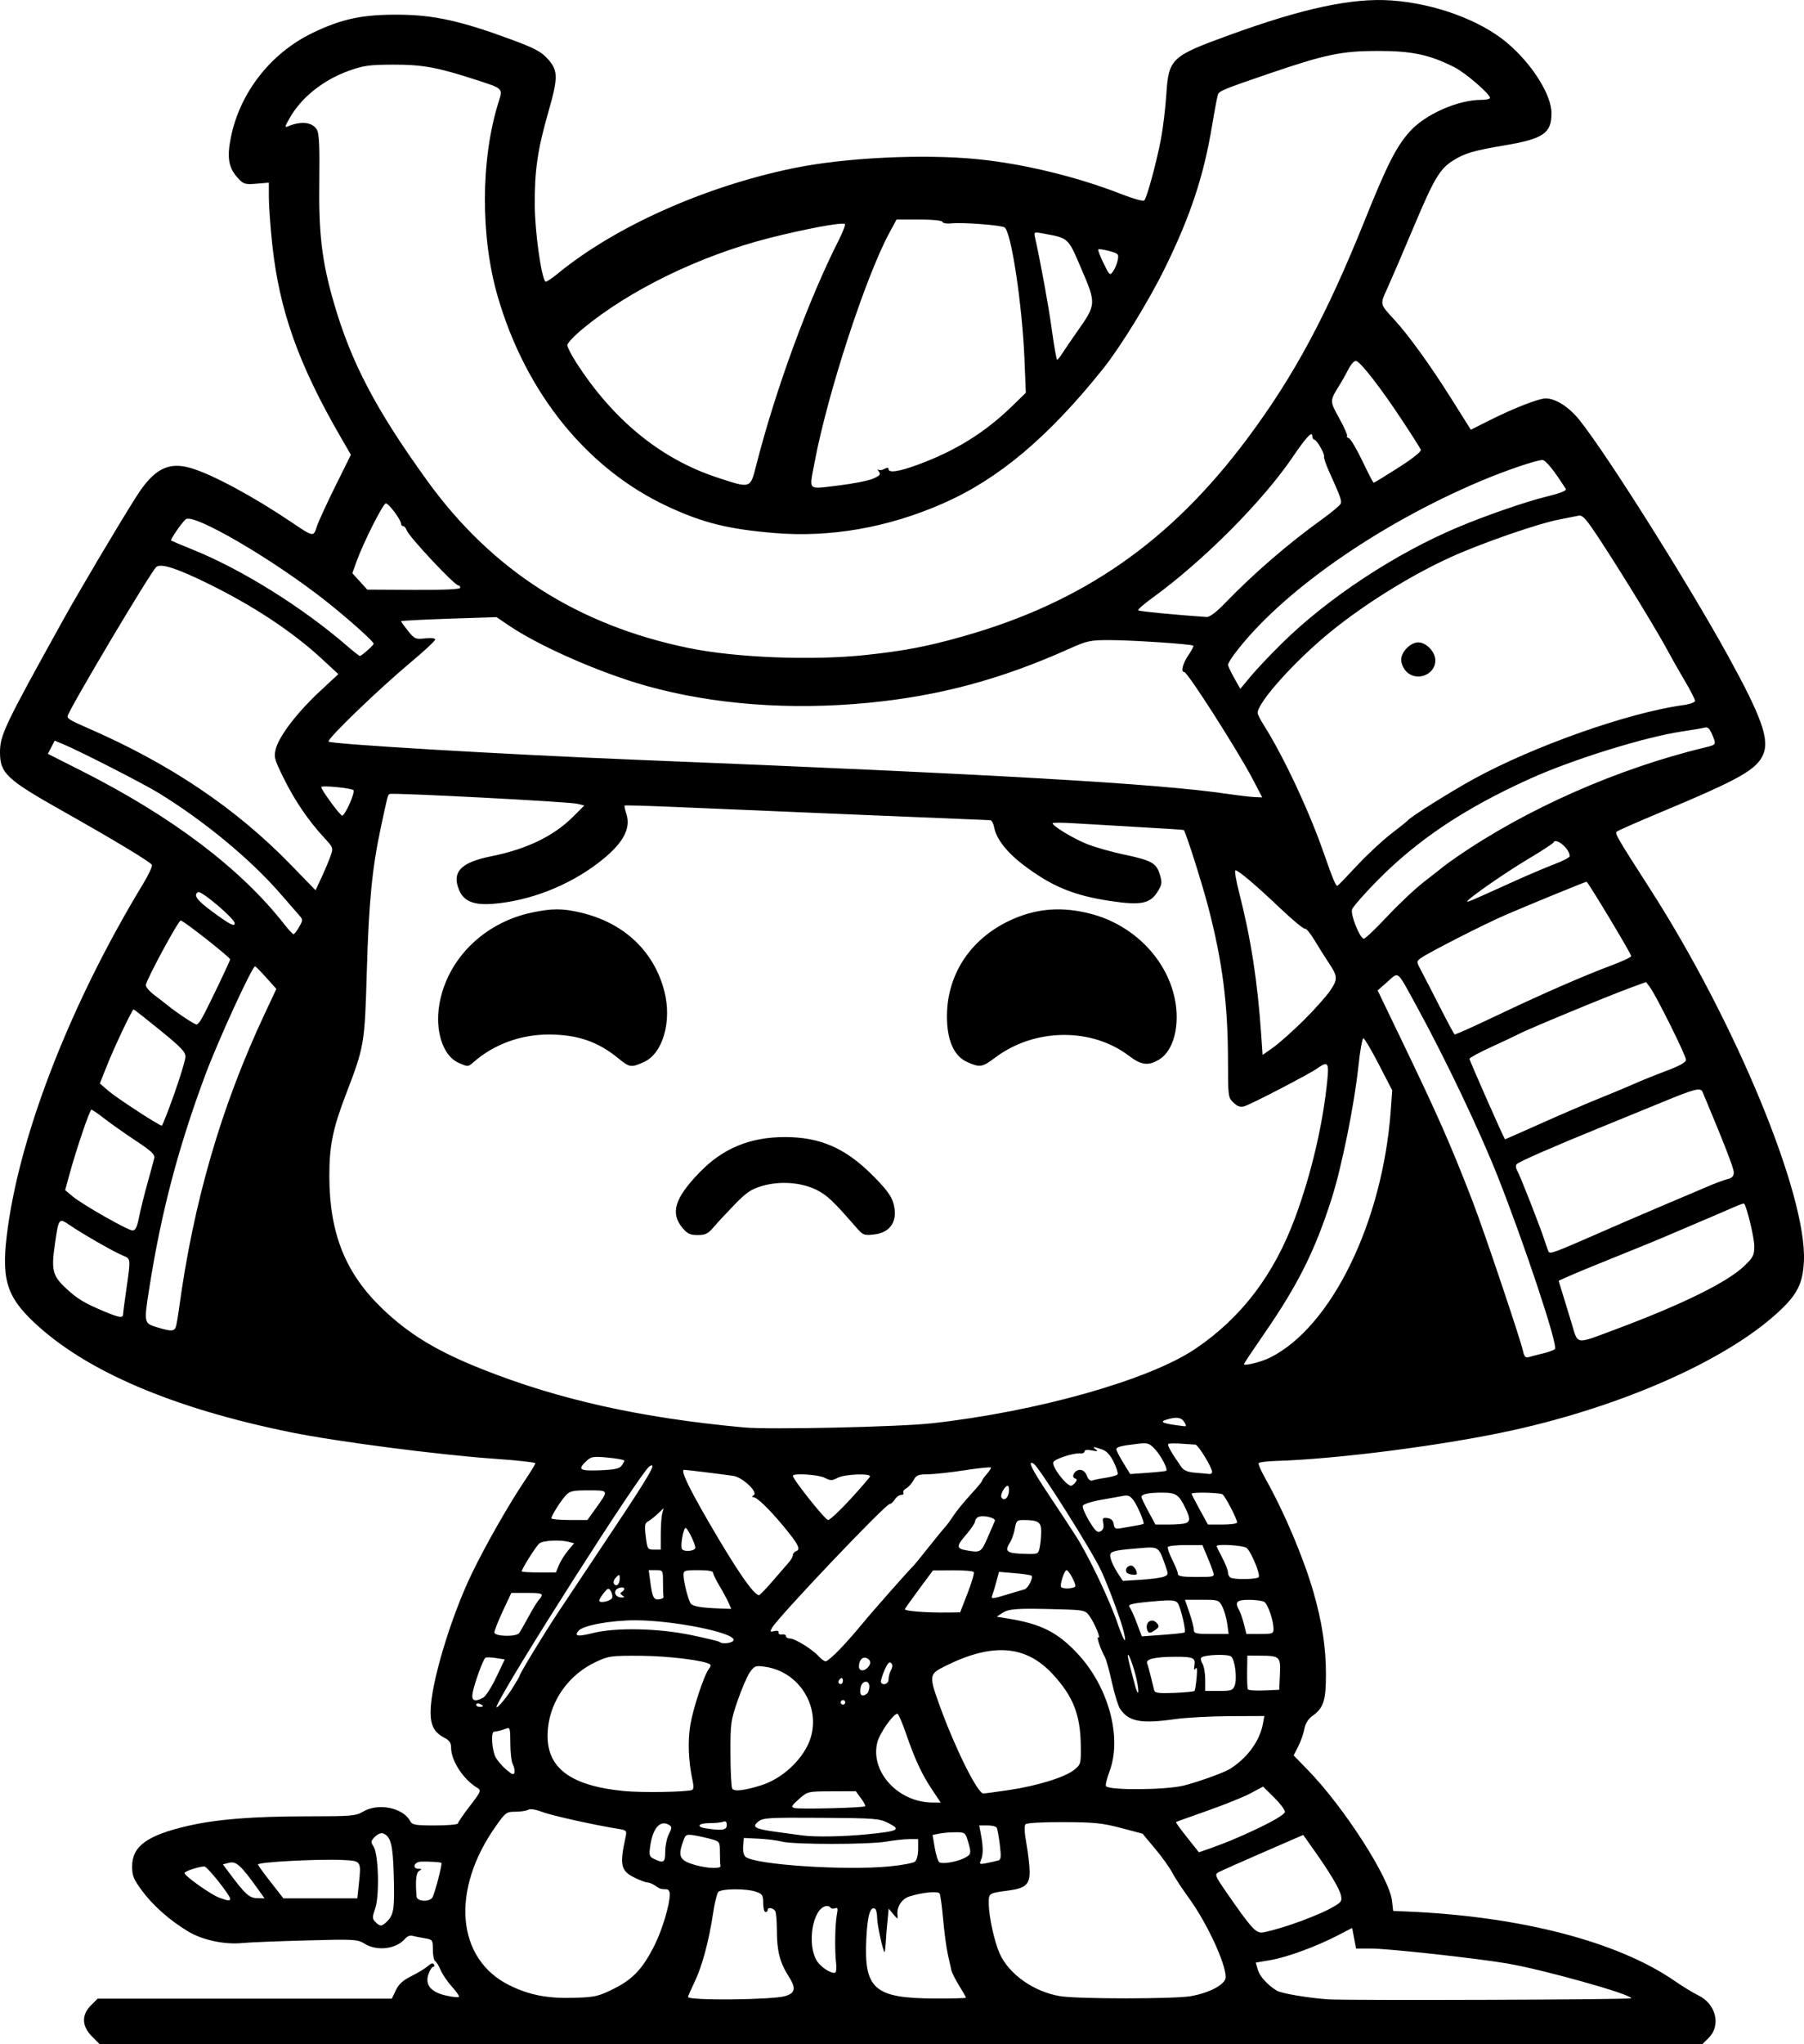 <?xml version="1.0" encoding="UTF-8" standalone="no"?>
<!-- Created with Inkscape (http://www.inkscape.org/) -->

<svg
   width="209.506mm"
   height="237.276mm"
   viewBox="0 0 209.506 237.276"
   version="1.1"
   id="svg1"
   xml:space="preserve"
   xmlns="http://www.w3.org/2000/svg"
   xmlns:svg="http://www.w3.org/2000/svg"><defs
     id="defs1"><clipPath
       clipPathUnits="userSpaceOnUse"
       id="clipPath3"><path
         id="path3"
         style="fill:#ff0000;fill-opacity:1;fill-rule:nonzero;stroke:none;stroke-width:0.265"
         d="M 117.464,-9.186 V 177.167 H 291.495 V -9.186 Z M 147.334,111.931 c 4.149,-0.092 4.552,4.357 -0.092,5.084 -1.195,0.187 -2.39,0.381 -3.57,0.655 -1.902,0.431 -3.801,0.869 -5.685,1.373 -4.843,1.295 -6.431,-3.457 -1.602,-4.804 2.039,-0.569 4.104,-1.04 6.168,-1.508 1.289,-0.299 2.595,-0.512 3.902,-0.719 0.31,-0.049 0.603,-0.075 0.88,-0.081 z" /></clipPath><clipPath
       clipPathUnits="userSpaceOnUse"
       id="clipPath29"><path
         id="path30"
         style="fill:#ff0000;fill-opacity:1;fill-rule:nonzero;stroke:none;stroke-width:0.265"
         d="M -43.23,-9.228 V 216.918 H 174.315 V -9.228 Z M 64.459,27.799 c 2.205,0.075 3.149,2.778 0.337,5.093 -1.015,0.835 -0.499,0.393 -1.541,1.333 -0.051,0.05 -0.1,0.101 -0.15,0.151 0.22,0.811 0.125,1.873 -0.521,3.116 -0.875,1.685 -1.749,3.37 -2.654,5.039 -0.978,1.836 -1.883,3.712 -2.891,5.53 -2.43,4.385 -6.499,1.653 -4.214,-2.809 0.315,-0.616 0.638,-1.229 0.953,-1.845 -0.007,-0.023 -0.015,-0.043 -0.022,-0.066 -0.595,-2.008 -0.069,-3.784 0.689,-5.659 1.274,-2.682 3.164,-4.982 5.254,-7.063 1.251,-1.138 0.627,-0.597 1.868,-1.628 0.964,-0.801 1.889,-1.157 2.675,-1.191 0.074,-0.003 0.146,-0.004 0.217,-0.001 z M 107.156,139.452 v 5.3e-4 h 1.332 c 3.185,0 4.318,2.034 3.452,3.522 1.261,1.236 0.77,3.284 -1.765,3.911 -0.549,0.616 -1.49,1.105 -2.851,1.261 -0.137,0.016 -0.274,0.031 -0.411,0.047 -2.651,0.305 -4.055,-0.978 -4.036,-2.332 -0.348,-0.335 -0.565,-0.745 -0.622,-1.186 -3.343,-0.946 -2.812,-4.861 1.596,-4.861 h 0.989 c 0.119,0 0.233,0.004 0.346,0.009 0.539,-0.217 1.168,-0.371 1.971,-0.371 z" /></clipPath><clipPath
       clipPathUnits="userSpaceOnUse"
       id="clipPath48"><path
         id="path49"
         style="fill:#ff0000;fill-opacity:1;fill-rule:nonzero;stroke:none;stroke-width:0.265"
         d="M 41.091,5.534 V 221.556 H 225.286 V 5.534 Z M 200.736,27.814 c 1.729,0.019 2.649,1.415 2.086,2.936 0.034,0.916 -0.448,2.032 -1.673,3.09 -1.147,0.992 -0.564,0.491 -1.752,1.502 -1.464,1.224 -2.914,2.469 -4.415,3.646 -1.776,1.393 -3.3,1.325 -4.092,0.54 -1.314,0.839 -2.65,1.642 -3.984,2.446 -4.294,2.588 -6.806,-1.809 -2.513,-4.397 1.384,-0.834 2.777,-1.656 4.133,-2.538 2.022,-1.284 4.052,-2.554 5.996,-3.956 1.191,-0.886 2.419,-1.714 3.69,-2.479 0.94,-0.565 1.799,-0.798 2.523,-0.79 z m -20.135,16.378 c 1.024,0.015 1.877,0.8 2.033,2.11 0.718,0.616 1.17,1.82 0.937,3.569 -0.199,1.498 -0.825,2.882 -1.489,4.224 -0.631,1.325 -1.475,2.521 -2.325,3.71 -0.383,0.58 -0.187,0.283 -0.588,0.891 -1.639,2.485 -3.795,2.512 -4.699,1.247 -2.336,3.06 -5.919,0.908 -3.888,-3.193 0.881,-1.779 1.751,-3.563 2.632,-5.343 0.834,-1.685 1.981,-2.401 2.971,-2.401 0.144,-8e-6 0.278,0.034 0.414,0.063 0.316,-0.73 0.627,-1.462 0.929,-2.198 0.772,-1.885 2.007,-2.694 3.073,-2.678 z" /></clipPath><clipPath
       clipPathUnits="userSpaceOnUse"
       id="clipPath83"><path
         id="path84"
         style="fill:#ff0000;fill-opacity:1;fill-rule:nonzero;stroke:none;stroke-width:0.265"
         d="M 132.474,-7.02 V 208.971 H 400.13 V -7.02 Z M 255.342,107.773 c 0.047,-0.001 0.095,-5.3e-4 0.143,0.002 1.045,0.054 2.19,0.946 2.813,2.886 0.307,0.956 0.456,1.952 0.58,2.946 0.105,0.896 0.146,1.798 0.173,2.7 0.049,0.457 0.091,0.915 0.134,1.373 0.032,0.334 -0.006,0.606 -0.033,0.887 0.917,0.087 1.972,0.687 2.893,1.982 0.57,0.801 1.075,1.645 1.573,2.491 0.431,0.671 0.926,1.295 1.376,1.954 0.093,0.157 0.186,0.314 0.279,0.471 1.353,2.285 0.702,4.101 -0.559,4.645 -1.02,0.911 -2.908,0.691 -4.385,-1.562 -0.239,-0.365 -0.478,-0.73 -0.729,-1.087 -0.216,-0.336 -0.388,-0.695 -0.574,-1.046 0.608,2.159 -0.889,3.607 -2.71,3.036 -0.616,0.275 -1.361,0.46 -2.342,0.399 -1.467,-0.091 -2.933,-0.193 -4.399,-0.296 -1.796,-0.111 -3.597,-0.198 -5.398,-0.193 -5.014,0.015 -5.014,-5.049 0,-5.065 1.903,-0.006 3.807,0.088 5.707,0.203 0.635,0.044 1.271,0.085 1.906,0.128 -2.172,-2.84 -4.36,-5.667 -6.601,-8.453 -2.161,-2.685 -1.065,-5.119 0.858,-5.113 0.628,0.002 1.345,0.277 2.066,0.876 0.364,-0.695 0.988,-1.1 1.69,-1.132 0.505,-0.023 1.05,0.149 1.567,0.543 0.093,-0.019 0.178,-0.065 0.274,-0.07 0.594,-0.032 1.239,0.203 1.815,0.734 -0.664,-2.602 0.469,-4.21 1.884,-4.241 z m 0.768,13.726 c -0.032,0.104 -0.068,0.203 -0.109,0.298 0.124,0.163 0.249,0.325 0.373,0.488 -0.098,-0.264 -0.22,-0.535 -0.254,-0.779 -0.004,-0.001 -0.007,-0.005 -0.01,-0.006 z m 30.329,39.335 h 0.777 c 5.014,0 5.014,5.065 0,5.065 h -0.777 c -5.014,0 -5.014,-5.065 0,-5.065 z" /></clipPath><clipPath
       clipPathUnits="userSpaceOnUse"
       id="clipPath102"><path
         id="path103"
         style="fill:#ff0000;fill-opacity:1;fill-rule:nonzero;stroke:none;stroke-width:0.265"
         d="M 245.095,-91.085 V 149.538 H 484.247 V -91.085 Z M 386.76,31.187 h 1.65 c 5.014,0 5.014,5.065 0,5.065 h -1.65 c -5.014,0 -5.014,-5.065 0,-5.065 z M 278.242,82.629 c 1.018,-0.028 2.247,0.632 3.228,2.236 0.354,0.578 0.768,1.115 1.156,1.669 -0.179,-0.355 -0.185,-0.572 0.174,-0.552 0.231,0.012 0.612,0.121 1.194,0.353 1.53,0.608 2.705,1.776 3.919,2.845 1.817,1.6 0.342,0.262 2.186,1.957 3.604,3.312 0.416,6.943 -3.167,3.954 -0.796,1.298 -2.871,1.492 -4.73,-0.776 -1.836,-2.239 -3.672,-4.499 -5.159,-6.99 -1.607,-2.69 -0.498,-4.649 1.199,-4.696 z m 48.669,29.818 c 0.832,-0.023 1.844,0.352 2.893,1.294 1.313,1.18 2.463,2.509 3.553,3.893 0.661,0.847 0.337,0.434 0.973,1.24 1.192,1.511 1.339,2.902 0.893,3.822 -0.016,1.86 -2.198,3.006 -4.869,1.014 -1.747,-1.303 -3.553,-2.525 -5.469,-3.568 -3.578,-1.948 -3.294,-5.278 -0.617,-5.341 0.191,-0.004 0.416,0.041 0.631,0.072 -0.168,-1.358 0.693,-2.391 2.01,-2.427 z" /></clipPath><clipPath
       clipPathUnits="userSpaceOnUse"
       id="clipPath113"><path
         id="path114"
         style="fill:#ff0000;fill-opacity:1;fill-rule:nonzero;stroke:none;stroke-width:0.265"
         d="m 157.066,-116.178 v 259.561 h 295.043 v -259.561 z M 393.264,24.766 c 0.581,0.011 1.242,0.145 1.968,0.439 0.12,0.049 0.24,0.098 0.36,0.146 4.647,1.882 2.736,6.584 -1.907,4.692 -0.149,-0.061 -0.299,-0.122 -0.449,-0.182 -3.917,-1.596 -3.112,-5.153 0.027,-5.095 z M 342.535,35.836 c 1.181,-0.021 2.405,1.064 2.649,3.402 0.172,1.646 0.305,3.295 0.421,4.946 0.065,0.913 0.111,1.827 0.156,2.741 0.246,5.008 -4.813,5.256 -5.059,0.248 -0.043,-0.879 -0.087,-1.758 -0.149,-2.635 -0.107,-1.53 -0.233,-3.058 -0.382,-4.584 -0.259,-2.651 1.026,-4.095 2.365,-4.118 z m -33.149,10.457 c 3.772,0.034 4.177,4.206 -0.279,5.096 -2.779,0.555 -5.597,1.027 -8.441,1.011 -5.014,-0.028 -5.014,-5.084 0,-5.064 2.507,0.01 4.994,-0.417 7.443,-0.913 0.461,-0.093 0.887,-0.134 1.277,-0.13 z" /></clipPath><clipPath
       clipPathUnits="userSpaceOnUse"
       id="clipPath120"><path
         id="path121"
         style="fill:#ff0000;fill-opacity:1;fill-rule:nonzero;stroke:none;stroke-width:0.265"
         d="M 344.491,-224.742 V 93.74 H 637.437 V -224.742 Z m 57.98,209.9 c 0.18,0.019 0.442,0.736 1.12,2.612 1.049,2.901 1.048,6.019 1.03,9.064 0.014,1.384 -0.104,2.763 -0.22,4.14 -0.594,7.065 -7.742,6.459 -7.137,-0.606 0.102,-1.192 0.212,-2.384 0.194,-3.582 0.01,-1.333 0.012,-2.65 -0.1,-3.98 -0.028,-0.332 -0.067,-0.662 -0.101,-0.994 -0.05,-0.273 -0.127,-0.542 -0.151,-0.819 -0.002,-0.026 0.051,-0.015 0.077,-0.022 v 5.291e-4 c 4.911,-1.36 4.827,-5.865 5.286,-5.815 z m 133.457,6.23 c 1.673,0.041 3.331,1.648 3.508,4.967 0.11,2.057 0.326,4.101 0.649,6.136 0.19,1.182 0.086,0.629 0.301,1.658 1.455,6.94 -5.614,8.389 -7.016,1.438 -0.27,-1.337 -0.151,-0.677 -0.36,-1.978 -0.342,-2.169 -0.587,-4.348 -0.701,-6.541 -0.194,-3.762 1.722,-5.726 3.618,-5.679 z" /></clipPath><clipPath
       clipPathUnits="userSpaceOnUse"
       id="clipPath135"><path
         id="path136"
         style="fill:#ff0000;fill-opacity:1;fill-rule:nonzero;stroke:none;stroke-width:0.265"
         d="M 477.204,-278.281 V 24.964 H 771.33 V -278.281 Z m 210.631,135.235 c 0.649,0.035 1.758,0.625 3.629,1.812 2.196,1.392 3.007,3.98 3.718,6.326 2.056,6.786 -4.882,8.854 -6.864,2.046 -0.027,-0.092 -0.73,-2.143 -0.731,-2.214 -7.9e-4,-0.063 0.207,0.09 0.187,0.03 -0.102,-0.312 -0.801,-0.228 -0.785,-0.595 0.214,-4.87 -0.582,-7.482 0.845,-7.405 z m -130.474,16.82 c 0.913,0.03 1.975,0.321 3.143,0.957 2.784,1.515 5.891,2.183 8.941,2.926 0.049,0.011 0.098,0.023 0.147,0.034 0.394,-0.233 0.868,-0.356 1.405,-0.343 0.586,0.014 1.246,0.191 1.956,0.556 0.817,-0.371 1.604,-0.614 2.297,-0.621 2.818,-0.029 4.295,2.613 2.367,5.305 3.089,4.801 -0.884,8.357 -4.597,5.381 -3.035,3.455 -7.309,1.009 -5.866,-3.51 -3.376,-0.823 -6.775,-1.657 -9.854,-3.322 -5.068,-2.74 -3.897,-7.494 0.06,-7.363 z" /></clipPath><clipPath
       clipPathUnits="userSpaceOnUse"
       id="clipPath194"><path
         id="path195"
         style="fill:#ff0000;fill-opacity:1;fill-rule:nonzero;stroke:none;stroke-width:0.265"
         d="M 586.953,-316.373 V -43.138 H 818.308 V -316.373 Z m 53.828,72.49 c 5.334,0.125 5.822,6.026 -0.496,7.199 -2.322,0.431 -4.653,0.82 -7,1.081 -7.047,0.783 -7.758,-6.323 -0.713,-7.127 2.146,-0.245 4.278,-0.598 6.401,-0.995 0.653,-0.122 1.257,-0.171 1.809,-0.158 z m 77.852,114.108 c 5.866,-0.176 6.487,6.105 -0.071,7.191 -0.65,0.108 -1.301,0.219 -1.95,0.334 -0.186,1.569 -1.657,3.152 -4.701,3.588 -1.375,0.197 -2.749,0.395 -4.116,0.642 -5.881,1.061 -7.651,-3.737 -3.89,-6.031 -0.444,-1.629 0.751,-3.612 4.075,-4.515 1.142,-0.31 2.302,-0.545 3.459,-0.789 0.65,-0.137 1.253,-0.199 1.805,-0.199 0.723,5.3e-4 1.355,0.112 1.9,0.302 0.75,-0.132 1.499,-0.273 2.248,-0.398 0.437,-0.073 0.851,-0.113 1.242,-0.125 z m -47.002,6.364 c 0.357,0.005 0.666,0.064 0.98,0.115 0.233,-0.014 0.459,-0.02 0.676,-0.017 5.137,0.085 6.028,4.924 1.742,6.653 -0.279,1.554 -1.868,3.015 -4.953,3.209 -1.326,0.083 -2.653,0.193 -3.983,0.181 -6.214,-0.058 -6.913,-5.512 -2.233,-6.827 0.301,-1.446 1.792,-2.735 4.474,-2.882 1.038,-0.211 0.525,-0.119 1.763,-0.315 0.547,-0.087 1.058,-0.124 1.532,-0.117 z m 99.073,6.165 c 0.899,0.004 1.966,0.251 3.169,0.818 2.023,0.953 3.732,2.451 5.497,3.8 0.855,0.653 1.413,1.334 1.839,2.011 0.19,0.084 0.377,0.171 0.568,0.253 0.084,0.036 0.127,0.087 0.208,0.124 0.489,0.022 1.013,0.09 1.575,0.215 1.253,0.28 2.423,0.79 3.569,1.351 4.569,2.236 4.099,6.224 1.184,7.095 -0.846,1.196 -2.706,1.953 -5.421,1.429 -0.562,-0.108 -1.188,-0.184 -1.733,-0.328 -1.776,-0.47 -3.097,-1.215 -3.97,-2.048 -0.964,0.147 -2.141,0.029 -3.489,-0.469 -0.123,-0.045 -0.246,-0.09 -0.368,-0.136 -3.715,-1.372 -4.651,-4.083 -3.594,-5.79 -0.64,-0.869 -0.889,-1.776 -0.757,-2.584 -2.495,-2.691 -1.481,-5.754 1.723,-5.739 z m -62.233,1.085 c 4.846,0.175 5.452,5.705 -0.564,7.221 -1.726,0.435 -3.461,0.814 -5.211,1.139 -6.971,1.294 -8.371,-5.705 -1.405,-7.023 1.627,-0.308 3.245,-0.645 4.849,-1.058 0.858,-0.221 1.637,-0.305 2.33,-0.28 z m -33.08,3.914 h 1.593 c 7.09,0 7.09,7.162 0,7.162 h -1.593 c -7.09,0 -7.09,-7.162 0,-7.162 z m 63.159,22.509 c 0.183,-0.003 0.366,-0.002 0.549,0.001 7.089,0.128 7.089,7.3 0,7.162 -1.22,-0.024 -2.435,0.137 -3.646,0.261 -7.053,0.722 -7.782,-6.406 -0.728,-7.125 1.272,-0.13 2.546,-0.281 3.825,-0.3 z" /></clipPath><clipPath
       clipPathUnits="userSpaceOnUse"
       id="clipPath198"><path
         id="path198"
         style="fill:#ff0000;fill-opacity:1;fill-rule:nonzero;stroke:none;stroke-width:0.265"
         d="m 554.032,-616.471 v 310.772 H 874.629 V -616.471 Z m 150.945,162.122 c 5.869,-0.061 6.366,6.229 -0.211,7.188 -4.826,0.703 -2.391,0.328 -7.302,1.126 -4.89,0.876 -9.753,2.076 -14.71,2.484 -7.066,0.582 -7.042,-6.332 0,-7.162 4.519,-0.533 8.968,-1.568 13.446,-2.371 5.065,-0.823 2.554,-0.436 7.532,-1.163 0.439,-0.064 0.854,-0.096 1.245,-0.1 z" /></clipPath><clipPath
       clipPathUnits="userSpaceOnUse"
       id="clipPath220"><path
         id="path221"
         style="fill:#ff0000;fill-opacity:1;fill-rule:nonzero;stroke:none;stroke-width:0.265"
         d="M 393.398,-651.944 V -304.562 h 319.202 v -347.382 z m 253.474,152.846 c 0.975,-0.028 1.955,0.539 2.718,1.606 0.253,-0.065 0.514,-0.096 0.778,-0.086 1.688,0.068 3.497,1.686 3.977,4.975 0.842,5.781 2.199,11.472 3.517,17.159 0.235,1.012 0.242,1.87 0.153,2.642 0.629,1.273 1.166,2.595 1.687,3.905 0.159,0.441 0.317,0.881 0.476,1.322 2.401,6.672 -4.362,9.094 -6.743,2.415 -0.113,-0.317 -0.226,-0.634 -0.339,-0.951 0.025,0.303 0.013,0.328 0.061,0.933 0.573,7.067 -6.576,7.642 -7.139,0.574 -0.092,-1.152 -0.088,-1.408 -0.115,-1.756 -0.912,-0.594 -1.773,-1.65 -2.395,-3.244 -0.409,-1.048 -0.805,-2.103 -1.282,-3.123 -1.879,-4.014 -0.199,-6.824 2.104,-6.821 0.415,5.3e-4 0.851,0.095 1.29,0.288 2.2e-4,-0.159 -0.004,-0.317 -0.004,-0.475 2.6e-4,-0.376 0.025,-0.727 0.063,-1.063 -0.74,-4.137 -1.426,-8.284 -1.979,-12.451 -0.496,-3.734 1.269,-5.791 3.173,-5.846 z m 19.151,17.42 c 1.492,0.032 3.161,1.245 4.111,3.964 0.812,2.325 1.342,4.731 1.842,7.138 1.441,6.942 -5.581,8.396 -7.014,1.452 -0.427,-2.069 -0.873,-4.14 -1.559,-6.142 -1.365,-3.983 0.44,-6.458 2.621,-6.412 z" /></clipPath><clipPath
       clipPathUnits="userSpaceOnUse"
       id="clipPath323"><path
         id="path324"
         style="fill:#ff0000;fill-opacity:1;fill-rule:nonzero;stroke:none;stroke-width:0.265"
         d="m 515.643,-800.924 v 283.048 c 1.969,0.455 3.921,0.98 5.869,1.518 0.752,-0.41 1.765,-0.662 3.051,-0.654 0.207,0 0.421,0.009 0.642,0.024 0.307,0.021 0.612,0.06 0.918,0.093 -3.058,-2.226 -2.445,-5.811 2.073,-5.804 0.384,0 0.796,0.027 1.236,0.083 1.633,0.207 2.23,0.236 3.923,0.685 7.728,2.049 15.198,5.065 22.638,7.95 6.351,2.397 12.408,5.456 18.45,8.527 4.516,2.296 4.145,6.211 1.26,7.086 h 142.148 c -3.64,-2.857 -7.374,-5.606 -11.353,-7.976 -4.95,-2.947 -3.981,-7.702 -0.128,-7.519 0.889,0.042 1.932,0.347 3.091,0.998 4.772,2.68 9.169,5.987 13.46,9.37 l 2.8,2.314 c 1.122,0.927 1.816,1.896 2.171,2.813 h 76.1 c -1.674,-6.323 -3.432,-12.623 -5.282,-18.897 -0.11,1.471 -0.198,2.944 -0.28,4.416 -0.394,7.079 -7.547,6.68 -7.151,-0.399 0.205,-3.67 0.423,-7.347 0.995,-10.982 0.465,-2.848 0.925,-5.704 1.655,-8.498 -3.097,-9.827 -6.259,-19.634 -9.667,-29.357 -1.466,-4.182 0.519,-6.903 2.794,-6.726 1.365,0.107 2.835,1.257 3.726,3.762 2.01,5.643 3.888,11.333 5.756,17.026 -0.788,-4.204 -1.484,-8.425 -2.013,-12.674 -0.437,-3.518 1.123,-5.455 2.903,-5.633 1.78,-0.178 3.78,1.403 4.224,4.92 0.413,3.278 0.928,6.539 1.505,9.788 0.251,-1.388 0.999,-2.303 1.932,-2.684 -0.077,-0.389 -0.143,-0.78 -0.221,-1.169 -0.597,-2.982 0.369,-4.861 1.772,-5.508 -0.549,-2.099 -1.048,-4.209 -1.374,-6.353 -0.566,-3.724 1.13,-5.644 3.031,-5.58 1.678,0.057 3.515,1.66 4.102,4.931 0.206,1.148 0.462,2.285 0.735,3.419 0.332,-1.812 1.405,-2.974 2.716,-3.096 1.557,-0.145 3.333,1.07 4.206,4.046 0.086,0.293 0.167,0.588 0.258,0.88 0.605,-2.301 2.095,-3.454 3.538,-3.454 1.567,-3e-5 3.075,1.357 3.326,4.072 0.496,-0.388 1.04,-0.655 1.633,-0.655 1.743,1.3e-4 3.615,1.692 3.984,5.046 v -243.199 z m 285.962,83.177 c 1.344,-0.017 2.482,0.86 2.851,2.339 0.108,-0.016 0.219,-0.068 0.325,-0.073 0.074,-0.003 0.148,-0.004 0.221,-0.002 v -5.3e-4 c 2.26,0.06 3.918,2.709 2.094,6.595 -0.374,0.797 -0.748,1.595 -1.122,2.392 -1.85,3.891 -3.617,7.822 -5.542,11.676 -1.342,2.685 -3.211,3.546 -4.712,3.25 -1.583,3.559 -4.21,4.164 -5.768,2.878 -0.94,1.041 -2.177,1.349 -3.269,0.89 -2.381,2.167 -4.82,1.727 -5.722,-0.038 -1.751,-0.909 -2.319,-3.574 0.141,-6.573 0.93,-1.134 1.778,-2.336 2.644,-3.519 0.466,-0.637 0.904,-1.293 1.362,-1.936 0.1,-0.299 0.199,-0.599 0.295,-0.9 0.375,-1.289 0.991,-2.487 1.417,-3.756 0.452,-1.29 1.021,-2.529 1.621,-3.756 0.273,-0.622 0.52,-1.256 0.763,-1.89 1.033,-2.689 2.751,-3.859 4.257,-3.858 0.167,2e-4 0.331,0.02 0.492,0.049 0.718,-0.552 1.467,-0.828 2.167,-0.853 0.034,-10e-4 0.067,0.004 0.101,0.004 0.492,-0.192 0.978,-0.313 1.433,-0.291 0.034,0.002 0.062,0.02 0.096,0.023 1.154,-1.83 2.595,-2.635 3.857,-2.651 z m -34.448,83.209 c 2.38,0.088 3.996,2.931 1.769,6.762 -0.205,0.353 -0.411,0.707 -0.617,1.06 -0.791,1.593 -1.494,3.221 -1.967,4.94 -1.884,6.835 -8.457,6.072 -7.107,-0.888 0.491,-2.533 1.521,-4.913 2.65,-7.218 0.276,-0.486 0.552,-0.971 0.828,-1.457 1.313,-2.312 3.016,-3.251 4.444,-3.199 z m 3.14,59.734 c 0.964,-0.039 2.151,0.255 3.51,1.003 1.769,0.973 3.422,2.138 5.139,3.199 6.031,3.728 2.258,9.825 -3.769,6.091 -1.44,-0.893 -2.861,-1.816 -4.278,-2.745 -4.632,-3.037 -4.043,-7.409 -0.601,-7.547 z m 56.247,30.714 c -0.127,3.358 -0.253,6.717 -0.381,10.075 0.35,1.947 0.717,3.891 1.064,5.839 -0.18,-5.307 -0.404,-10.612 -0.683,-15.914 z m -280.205,34.079 c 0.615,0.276 1.124,0.507 1.916,0.858 8.577,4.104 4.329,2.034 12.748,6.212 0.483,0.24 0.904,0.5 1.28,0.772 3.19,1.261 6.383,2.517 9.564,3.801 h 1.218 c -0.585,-0.141 -1.209,-0.367 -1.868,-0.702 -5.826,-2.966 -11.665,-5.923 -17.793,-8.233 -2.345,-0.91 -4.707,-1.807 -7.065,-2.707 z m -30.695,2.274 v 9.368 h 8.184 c -3.19,-1.734 -2.46,-5.881 2.982,-6.359 0.152,-0.013 0.305,-0.01 0.457,-0.022 -3.608,-1.024 -8.17,-2.261 -11.623,-2.988 z" /></clipPath><clipPath
       clipPathUnits="userSpaceOnUse"
       id="clipPath358"><path
         id="path359"
         style="fill:#ff0000;fill-opacity:1;fill-rule:nonzero;stroke:none;stroke-width:0.265"
         d="m 832.162,-950.671 -219.816,5.2e-4 v 210.74 c 0.687,0.089 1.374,0.183 2.058,0.288 4.709,0.59 9.416,1.215 14.064,2.179 1.393,0.343 2.652,0.629 4.021,1.056 0.177,0.055 0.347,0.128 0.521,0.191 3.416,-0.131 6.833,-0.235 10.25,-0.332 5.907,-0.163 11.816,-0.25 17.725,-0.251 5.909,-2.6e-4 11.817,0.086 17.723,0.27 3.929,0.146 7.853,0.38 11.776,0.649 5.002,0.343 4.655,5.397 -0.347,5.053 -3.859,-0.265 -7.721,-0.496 -11.587,-0.64 -0.776,-0.024 -1.553,-0.033 -2.329,-0.054 4.49,0.595 4.086,5.266 -0.75,4.969 -0.668,-0.041 -1.337,-0.082 -2.005,-0.123 -4.257,-0.232 -8.518,-0.423 -12.773,-0.698 3.352,0.696 6.748,1.107 10.159,1.416 4.075,0.439 8.145,0.912 12.217,1.366 4.292,0.427 8.585,0.831 12.881,1.213 4.887,0.446 9.788,0.731 14.695,0.825 5.431,0.078 10.861,0.122 16.292,0.007 4.764,-0.076 9.528,-0.177 14.285,-0.457 4.667,-0.248 9.343,-0.439 13.978,-1.072 4.192,-0.593 8.357,-1.345 12.446,-2.461 3.403,-0.881 6.798,-1.788 10.171,-2.776 1.776,-0.536 3.553,-1.065 5.329,-1.598 -8.296,1.341 -16.579,2.754 -24.803,4.49 -2.413,0.5 -4.598,0.986 -7.018,1.371 -2.18,0.347 -4.46,0.668 -6.631,0.097 -4.849,-1.275 -3.469,-5.791 1.455,-4.851 1.469,0.281 3.047,-0.026 4.496,-0.265 2.43,-0.401 4.207,-0.801 6.67,-1.312 13.822,-2.919 27.804,-4.96 41.745,-7.206 3.074,-1.727 6.115,-3.51 9.021,-5.511 0.877,-0.604 1.722,-1.254 2.583,-1.882 4.849,-4.127 8.642,-9.272 12.036,-14.615 0.873,-1.418 1.674,-2.876 2.459,-4.343 0.266,-4.557 0.505,-9.116 0.5,-13.683 -0.001,-1.962 0.016,-3.924 -0.003,-5.886 -0.006,-0.592 -0.025,-1.183 -0.037,-1.775 -0.165,-0.528 -0.321,-1.06 -0.488,-1.586 -1.48,-4.358 -2.961,-8.773 -5.234,-12.796 -1.542,-2.728 -0.553,-4.876 1.035,-5.053 0.952,-0.106 2.12,0.497 3.087,2.109 0.379,0.632 0.698,1.295 1.038,1.947 -0.063,-2.454 1.141,-3.683 2.393,-3.683 1.265,5e-5 2.576,1.253 2.672,3.758 0.095,2.465 0.177,4.93 0.279,7.394 0.41,0.445 0.78,1.067 1.058,1.91 0.328,0.996 0.432,1.194 0.588,2.403 0.042,0.331 0.079,0.733 0.116,1.128 z m -2.262,195.551 c -0.468,0.492 -0.915,1.003 -1.371,1.506 0.612,0.011 1.127,0.183 1.512,0.476 0.008,-0.253 0.018,-0.506 0.026,-0.759 0.009,-0.322 0.008,-0.771 0.018,-1.132 -0.063,-0.021 -0.122,-0.063 -0.184,-0.091 z m 0.018,5.565 c -0.347,0.375 -0.791,0.738 -1.366,1.066 -3.721,2.125 -7.429,4.273 -11.133,6.429 1.919,-0.44 3.834,-0.902 5.737,-1.409 2.857,-0.761 4.709,-1.336 6.62,-1.962 0.049,-1.375 0.093,-2.75 0.141,-4.124 z m -0.327,9.504 c -1.469,0.46 -3,0.908 -5.231,1.501 -6.589,1.752 -13.282,3.07 -20,4.221 -0.179,0.095 -0.357,0.193 -0.536,0.288 -0.244,0.132 -0.499,0.242 -0.743,0.372 -2.965,1.742 -5.931,3.484 -8.898,5.222 -4.065,2.412 -8.093,4.768 -12.103,7.264 -0.863,0.537 -1.714,1.092 -2.563,1.651 h 52.645 v -3.815 c -1.468,0.459 -3.166,-0.821 -3.026,-3.773 0.205,-4.308 0.313,-8.62 0.455,-12.93 z m -217.245,5.245 v 15.274 h 70.414 c -0.064,-0.006 -0.128,-0.012 -0.192,-0.018 -4.086,-0.455 -8.17,-0.93 -12.258,-1.37 -3.828,-0.338 -7.638,-0.804 -11.394,-1.625 -3.646,-0.918 -7.262,-1.95 -10.895,-2.918 -3.828,-0.844 -7.512,-2.137 -11.09,-3.721 -1.325,-0.578 -2.657,-1.145 -4.006,-1.669 -0.441,-0.079 -0.881,-0.158 -1.322,-0.235 -2.252,0.092 -4.503,0.194 -6.754,0.321 -2.648,0.15 -4.021,-1.187 -4,-2.523 -2.402,-0.495 -4.806,-0.977 -7.229,-1.348 -0.425,-0.053 -0.849,-0.115 -1.274,-0.168 z m 156.679,13.145 c -0.037,0.01 -0.073,0.021 -0.11,0.03 -3.338,0.91 -6.733,1.548 -10.144,2.099 h 6.524 c 0.033,-0.019 0.065,-0.037 0.098,-0.056 1.211,-0.69 2.422,-1.381 3.632,-2.073 z" /></clipPath><clipPath
       clipPathUnits="userSpaceOnUse"
       id="clipPath393"><path
         id="path394"
         style="fill:#ff0000;fill-opacity:1;fill-rule:nonzero;stroke:none;stroke-width:0.265"
         d="m 601.826,-975.892 v 251.336 h 51.451 c -0.453,-0.099 -0.904,-0.205 -1.352,-0.326 -1.181,-0.292 -2.361,-0.603 -3.494,-1.05 -0.815,-0.342 -1.643,-0.656 -2.454,-1.008 -0.83,-0.37 -1.656,-0.753 -2.535,-0.995 -1.341,-0.468 -2.67,-0.973 -4.05,-1.319 -1.101,-0.272 -2.215,-0.498 -3.34,-0.646 -4.816,-0.631 -4.996,-5.097 -0.454,-5.08 0.147,5.3e-4 0.298,0.005 0.454,0.015 1.536,0.1 3.05,0.429 4.543,0.791 1.538,0.38 3.022,0.936 4.515,1.457 1.013,0.288 1.972,0.724 2.932,1.152 0.774,0.331 1.558,0.635 2.336,0.957 0.848,0.321 1.728,0.547 2.608,0.764 0.346,-0.246 0.756,-0.473 1.242,-0.669 1.35,-0.543 2.681,-1.13 4.036,-1.662 1.563,-0.652 3.174,-1.17 4.812,-1.594 0.724,-0.182 1.459,-0.312 2.195,-0.438 0.309,-0.053 0.602,-0.083 0.878,-0.093 4.147,-0.146 4.607,4.302 -0.027,5.085 -0.599,0.101 -1.198,0.206 -1.788,0.351 -0.378,0.096 -0.753,0.2 -1.127,0.31 3.155,0.302 4.026,2.612 2.693,3.997 h 12.778 c 0.274,-0.819 0.996,-1.671 2.28,-2.339 3.49,-1.816 7.3,-2.838 11.096,-3.803 0.55,-0.769 1.669,-1.356 3.359,-1.372 0.586,-0.006 1.173,-0.007 1.759,-0.003 0.281,0.002 0.562,0.011 0.843,0.015 3.545,-0.759 7.104,-1.452 10.698,-1.933 1.343,-0.176 2.696,-0.288 4.048,-0.288 0.811,-1.5e-4 1.623,0.04 2.432,0.13 1.312,0.146 1.752,0.273 3.046,0.547 1.388,0.415 3.879,0.717 4.987,1.704 0.469,0.418 1.065,0.847 1.186,1.463 0.032,0.161 -0.019,0.326 -0.017,0.488 3.987,1.078 3.131,5.443 -1.524,4.851 -0.187,-0.024 -0.374,-0.045 -0.561,-0.069 0.013,0.205 0.023,0.384 0.037,0.608 h 39.294 c -0.022,-0.068 -0.045,-0.133 -0.066,-0.203 -0.809,-2.805 -1.121,-3.764 -1.801,-6.609 -0.5,-2.092 -0.85,-4.201 -1.284,-6.305 -0.034,-0.166 -0.085,-0.328 -0.128,-0.492 -0.749,-2.881 0.57,-4.665 2.058,-4.631 0.777,0.018 1.595,0.54 2.194,1.65 0.38,-0.409 0.86,-0.642 1.365,-0.669 0.507,-0.027 1.034,0.178 1.512,0.585 -0.091,-2.208 1.046,-3.57 2.294,-3.486 0.901,0.061 1.858,0.872 2.447,2.657 0.13,0.394 0.271,0.784 0.39,1.182 0.688,2.294 1.261,4.625 1.923,6.926 0.478,1.663 0.752,2.504 1.014,3.361 0.571,0.921 1.144,1.842 1.712,2.765 0.79,1.285 0.95,2.421 0.719,3.269 h 59.366 V -975.892 Z m 180.872,244.813 c 0.91,-0.015 1.803,0.136 2.693,0.298 4.933,0.897 3.971,5.971 -0.943,4.976 -0.553,-0.112 -1.106,-0.213 -1.673,-0.21 -0.786,0.009 -1.581,0.029 -2.338,0.264 -4.789,1.483 -6.364,-3.236 -1.602,-4.805 1.248,-0.411 2.559,-0.5 3.863,-0.523 z m -84.238,4.087 c -1.4,0.305 -2.801,0.608 -4.195,0.938 -1.853,0.466 -3.718,0.931 -5.547,1.498 h 21.896 c 0.015,-0.11 0.024,-0.207 0.044,-0.331 -0.089,-0.165 -0.165,-0.313 -0.239,-0.459 -0.329,-0.046 -0.66,-0.087 -0.989,-0.137 -1.211,-0.182 -2.077,-0.619 -2.628,-1.164 -2.779,-0.163 -5.56,-0.299 -8.343,-0.345 z" /></clipPath><clipPath
       clipPathUnits="userSpaceOnUse"
       id="clipPath404"><path
         id="path405"
         style="fill:#ff0000;fill-opacity:1;fill-rule:nonzero;stroke:none;stroke-width:0.265"
         d="m 623.006,-1077.529 v 245.514 h 223.531 v -245.514 z m 161.47,120.344 c 1.352,0.029 2.589,1.471 2.2,4.106 -0.28,1.897 -0.607,3.811 -1.385,5.578 -2.021,4.588 -6.288,2.43 -4.53,-2.265 0.487,-1.301 0.706,-2.676 0.903,-4.044 0.336,-2.326 1.618,-3.401 2.811,-3.375 z m -13.226,14.737 v 5.3e-4 c 1.106,0.026 1.967,0.886 2.012,2.209 0.508,-0.278 1.006,-0.398 1.459,-0.383 1.818,0.06 2.907,2.265 0.957,4.914 -1.233,1.676 -2.549,3.731 -4.353,4.842 -0.279,0.172 -0.596,0.274 -0.893,0.411 -0.964,0.443 -1.361,0.524 -1.436,0.368 -1.472,1.414 -3.365,0.678 -3.474,-2.743 -0.087,-2.731 1.244,-5.171 2.615,-7.437 0.892,-1.475 1.992,-2.129 2.946,-2.179 0.057,-0.003 0.113,-0.004 0.169,-0.003 z m -0.562,8.551 c -0.043,0.17 -0.103,0.334 -0.134,0.508 -0.057,0.323 -0.158,0.577 -0.239,0.862 0.229,-0.467 0.389,-0.943 0.373,-1.371 z" /></clipPath><clipPath
       clipPathUnits="userSpaceOnUse"
       id="clipPath419"><path
         id="path420"
         style="fill:#ff0000;fill-opacity:1;fill-rule:nonzero;stroke:none;stroke-width:0.265"
         d="m 544.333,-1151.061 v 250.297 h 258.057 v -250.297 z m 123.179,58.095 c 4.15,0.01 4.447,4.468 -0.213,5.081 -0.171,0.023 -0.343,0.045 -0.514,0.068 -1.107,0.172 -2.198,0.406 -3.259,0.771 -1.2,0.412 -2.385,0.876 -3.534,1.415 -1.005,0.523 -1.981,1.102 -3.021,1.556 -4.594,2.009 -6.564,-2.591 -1.995,-4.654 0.917,-0.414 1.784,-0.928 2.675,-1.393 1.366,-0.662 2.787,-1.214 4.22,-1.712 1.343,-0.464 2.727,-0.766 4.127,-0.988 0.211,-0.028 0.421,-0.056 0.632,-0.085 0.311,-0.042 0.604,-0.061 0.881,-0.06 z m 26.646,5.202 c 0.277,0 0.571,0.023 0.881,0.066 0.815,0.115 1.637,0.169 2.459,0.213 0.552,0.046 1.1,0.122 1.65,0.192 4.973,0.638 4.328,5.662 -0.645,5.024 -0.425,-0.055 -0.851,-0.112 -1.277,-0.159 -0.97,-0.053 -1.941,-0.119 -2.903,-0.256 -4.653,-0.662 -4.316,-5.103 -0.165,-5.08 z m 96.111,13.346 c 1.124,-0.053 2.11,0.862 2.229,2.447 1.174,0.427 1.975,2.014 1.253,4.378 -0.684,2.237 -1.391,4.467 -2.077,6.703 -0.136,0.423 -0.271,0.846 -0.407,1.269 -0.982,3.056 -3.31,3.517 -4.457,2.203 -1.512,0.116 -2.886,-1.44 -2.16,-4.273 l 0.384,-1.5 c 0.752,-2.796 1.525,-5.588 2.402,-8.347 0.617,-1.941 1.776,-2.829 2.833,-2.879 z" /></clipPath><clipPath
       clipPathUnits="userSpaceOnUse"
       id="clipPath442"><path
         id="path443"
         style="fill:#ff0000;fill-opacity:1;fill-rule:nonzero;stroke:none;stroke-width:0.265"
         d="m 628.364,-1485.649 v 167.403 c 0.552,-1.82 1.065,-3.652 1.503,-5.504 0.765,-3.235 2.682,-4.835 4.363,-4.905 1.904,-0.08 3.504,1.804 2.775,5.5 -0.89,4.514 -2.336,8.892 -3.843,13.245 1.367,-1.395 2.715,-2.809 3.978,-4.29 0.222,-0.26 0.407,-0.55 0.611,-0.825 1.45,-1.959 3.116,-2.83 4.513,-2.894 0.688,-0.032 1.308,0.136 1.807,0.462 0.589,-0.289 1.171,-0.481 1.712,-0.507 2.089,-0.1 3.568,1.651 2.835,4.256 0.588,-0.305 1.169,-0.455 1.709,-0.455 2.133,-10e-5 3.607,2.211 2.513,5.228 0.032,0.197 0.06,0.399 0.082,0.608 0.211,2.057 0.296,4.119 0.248,6.185 -0.18,3.249 -0.684,6.462 -1.405,9.631 -0.477,2.694 -1.858,4.981 -3.461,7.141 -1.666,2.152 -3.789,3.711 -6.238,4.844 -2.059,0.832 -4.27,1.112 -6.464,1.318 -0.985,0.081 -1.974,0.12 -2.961,0.171 -1.93,0.1 -3.358,-0.361 -4.276,-1.089 v 119.527 h 234.436 v -325.051 z" /></clipPath><clipPath
       clipPathUnits="userSpaceOnUse"
       id="clipPath457"><path
         id="path458"
         style="fill:#ff0000;fill-opacity:1;fill-rule:nonzero;stroke:none;stroke-width:0.265"
         d="m 446.914,-1524.284 v 342.501 h 266.276 v -342.501 z m 127.551,35.656 v 5e-4 c 2.323,0.079 3.595,3.246 1.343,7.318 -0.989,1.788 -1.52,3.819 -2.045,5.783 -0.628,2.019 -0.685,4.036 -0.397,6.103 0.267,1.704 1.058,3.252 1.786,4.796 0.871,1.825 1.627,3.708 2.705,5.424 0.825,1.325 1.912,2.438 3.008,3.536 1.446,1.354 2.93,2.667 4.35,4.048 5.082,4.944 0.064,10.088 -5.002,5.127 -0.179,-0.175 -0.369,-0.34 -0.55,-0.513 0.577,1.757 -0.002,3.196 -1.141,3.9 4.425,1.932 3.889,6.071 0.34,6.746 -0.939,0.669 -2.357,1.063 -4.233,0.914 -1.525,-0.121 -3.049,-0.252 -4.577,-0.332 -5.17,-0.269 -6.566,-4.11 -4.185,-6.056 0.11,-1.597 1.596,-3.071 4.4,-3.142 0.391,-0.01 0.807,0.01 1.248,0.055 0.446,0.049 0.888,0.117 1.327,0.197 -0.033,-0.034 -0.066,-0.05 -0.099,-0.085 -1.31,-1.387 -2.64,-2.757 -3.832,-4.249 -2.075,-2.811 -3.51,-5.503 -4.188,-8.968 -0.294,-1.607 -0.421,-2.038 -0.516,-3.706 -0.124,-2.19 0.115,-4.39 0.139,-6.579 0.131,-2.636 0.245,-5.291 0.766,-7.885 0.46,-2.291 1.498,-3.641 2.642,-4.174 0.618,-1.954 1.343,-3.87 2.552,-5.525 1.438,-1.968 2.943,-2.774 4.159,-2.733 z" /></clipPath><clipPath
       clipPathUnits="userSpaceOnUse"
       id="clipPath464"><path
         id="path465"
         style="fill:#ff0000;fill-opacity:1;fill-rule:nonzero;stroke:none;stroke-width:0.265"
         d="m 615.142,-1578.472 v 208.383 h 212.084 v -208.383 z m 135.094,126.529 c 4.149,0.092 4.352,4.559 -0.319,5.076 -0.766,0.085 -1.532,0.151 -2.3,0.211 -0.192,0.888 -0.901,1.842 -2.317,2.579 -2.155,1.121 -4.268,2.36 -6.534,3.242 -4.673,1.817 -6.223,-2.86 -1.601,-4.804 1.492,-0.628 2.922,-1.397 4.352,-2.163 -0.936,-1.407 0.02,-3.449 3.137,-3.709 1.568,-0.131 3.137,-0.211 4.701,-0.388 0.311,-0.035 0.606,-0.049 0.882,-0.043 z" /></clipPath><clipPath
       clipPathUnits="userSpaceOnUse"
       id="clipPath484"><path
         id="path485"
         style="fill:#ff0000;fill-opacity:1;fill-rule:nonzero;stroke:none;stroke-width:0.265"
         d="m 514.637,-1610.992 v 264.107 h 257.819 v -264.107 z m 78.39,137.466 v 5e-4 h 4.453 c 2.589,0.034 5.171,0.202 7.754,0.366 1.954,0.132 3.911,0.221 5.868,0.277 1.623,0.038 3.242,0.186 4.863,0.276 1.264,0.069 2.53,0.106 3.796,0.132 0.472,0.01 0.945,0.015 1.417,0.02 0.037,5e-4 0.061,0.013 0.097,0.014 h 2.03 c 5.014,0 5.014,5.065 0,5.065 h -4.525 -2.428 c 1.609,1.424 0.675,4.061 -2.92,4.173 -1.508,0.047 -3.016,0.096 -4.525,0.136 -2.379,0.048 -4.758,0.03 -7.137,0.032 -4.367,0 -4.928,-3.835 -1.688,-4.83 -0.723,-0.102 -1.348,-0.283 -1.815,-0.559 -0.263,-0.01 -0.525,-0.034 -0.788,-0.038 h -4.453 c -5.014,0 -5.014,-5.064 0,-5.064 z m 69.426,0.362 c 4.964,-0.016 9.925,0.21 14.884,0.398 5.947,0.229 3.022,0.116 8.774,0.338 5.01,0.193 4.816,5.253 -0.194,5.061 -0.561,-0.022 -0.444,-0.017 -0.856,-0.033 -0.222,1.142 -1.482,2.172 -3.768,2.13 -4.061,-0.075 -8.128,-0.047 -12.183,-0.281 -2.355,-0.136 -3.475,-1.313 -3.483,-2.495 -1.058,-0.016 -2.115,-0.056 -3.173,-0.053 -5.014,0.015 -5.014,-5.048 0,-5.064 z" /></clipPath><clipPath
       clipPathUnits="userSpaceOnUse"
       id="clipPath491"><path
         id="path492"
         style="fill:#ff0000;fill-opacity:1;fill-rule:nonzero;stroke:none;stroke-width:0.265"
         d="m 705.389,-1628.697 v 230.851 h 201.083 v -230.851 z m 49.743,39.034 c 2.837,0.056 3.564,3.409 -0.126,5.135 -0.286,0.134 -0.571,0.267 -0.856,0.401 -0.948,0.463 -1.901,0.917 -2.815,1.442 0.206,0.95 -0.163,2.205 -1.435,3.448 -1.307,1.276 -0.659,0.627 -1.942,1.948 -1.547,1.652 -2.961,3.429 -4.584,5.006 -3.596,3.494 -6.677,-0.239 -3.242,-3.891 1.407,-1.495 2.725,-3.071 4.126,-4.573 0.79,-0.815 0.989,-0.996 1.204,-1.21 -0.568,-1.069 -0.185,-2.743 1.76,-4.115 1.471,-1.039 3.093,-1.819 4.706,-2.607 0.31,-0.145 0.621,-0.291 0.931,-0.436 0.851,-0.399 1.618,-0.562 2.273,-0.549 z" /></clipPath></defs><g
     id="layer1"
     transform="translate(-619.05,1624.402)"><path
       style="fill:#000000"
       d="m 629.739,-1388.026 c -1.199,-1.199 -1.245,-2.5 -0.126,-3.619 l 0.773,-0.773 h 17.084 17.084 l 0.465,-0.977 c 0.34,-0.714 0.833,-1.16 1.83,-1.654 0.751,-0.372 1.602,-0.893 1.892,-1.157 0.343,-0.312 0.588,-0.382 0.701,-0.198 0.096,0.155 0.06,0.282 -0.08,0.282 -0.14,0 -0.388,0.384 -0.552,0.854 -0.431,1.237 0.274,2.095 2.047,2.489 0.741,0.165 1.411,0.236 1.488,0.159 0.077,-0.077 -0.286,-0.612 -0.807,-1.188 -0.521,-0.577 -1.112,-1.444 -1.314,-1.927 -0.202,-0.483 -0.488,-0.953 -0.636,-1.045 -0.148,-0.091 -0.269,-0.689 -0.269,-1.329 0,-1.138 -0.021,-1.167 -0.992,-1.33 -0.546,-0.092 -1.184,-0.219 -1.418,-0.283 -0.234,-0.063 -0.583,0.074 -0.774,0.305 -1.025,1.235 -3.247,1.531 -4.726,0.629 -0.862,-0.526 -1.145,-0.542 -6.879,-0.388 -3.289,0.088 -6.588,0.223 -7.331,0.299 -2.052,0.21 -4.634,-0.341 -6.299,-1.343 -2.148,-1.294 -4.063,-2.984 -5.356,-4.728 -0.982,-1.325 -1.149,-1.736 -1.149,-2.824 0,-2.345 1.743,-3.61 6.482,-4.704 3.336,-0.77 7.569,-1.106 13.942,-1.107 5.072,-8e-4 5.544,-0.042 6.409,-0.552 1.749,-1.032 4.627,-0.45 5.459,1.104 0.239,0.446 0.582,0.505 2.907,0.505 1.45,0 2.637,-0.103 2.637,-0.23 0,-0.126 0.623,-1.037 1.385,-2.024 1.277,-1.654 1.347,-1.817 0.897,-2.085 -1.652,-0.985 -3.076,-3.163 -3.076,-4.702 0,-0.546 -0.2,-0.839 -0.778,-1.137 -1.178,-0.609 -1.604,-1.403 -1.604,-2.989 0,-3.194 2.296,-10.894 4.793,-16.073 1.564,-3.245 4.309,-8.057 6.159,-10.799 0.67,-0.994 1.219,-1.893 1.219,-1.998 0,-0.105 -2.113,-0.338 -4.696,-0.518 -6.552,-0.457 -18.391,-1.994 -23.746,-3.084 -13.716,-2.791 -23.801,-7.111 -29.79,-12.761 -3.29,-3.103 -3.85,-5.149 -3.028,-11.049 1.579,-11.331 7.44,-26.211 15.669,-39.783 0.648,-1.069 1.126,-2.082 1.061,-2.25 -0.121,-0.315 -4.307,-2.84 -10.37,-6.256 -6.5,-3.662 -7.276,-4.388 -7.276,-6.808 0,-2.007 0.513,-3.081 7.359,-15.418 1.891,-3.408 6.511,-11.19 8.481,-14.287 2.028,-3.189 3.699,-4.061 6.317,-3.3 2.445,0.711 7.253,3.292 11.621,6.24 2.632,1.776 2.624,1.774 3.005,0.584 0.178,-0.556 1.144,-2.664 2.146,-4.686 l 1.822,-3.676 -1.165,-2.012 c -4.937,-8.525 -7.16,-14.788 -7.975,-22.467 -0.211,-1.992 -0.386,-4.406 -0.387,-5.364 l -0.003,-1.742 -1.439,0.119 c -1.308,0.108 -1.501,0.053 -2.118,-0.614 -1.127,-1.216 -1.334,-2.384 -0.847,-4.786 1.046,-5.168 4.62,-9.744 9.431,-12.075 3.449,-1.671 5.889,-2.184 10.186,-2.141 3.993,0.04 7.15,0.742 12.888,2.863 2.803,1.036 3.519,1.416 4.299,2.28 1.208,1.337 1.213,2.146 0.037,6.239 -1.23,4.28 -1.587,6.764 -1.554,10.803 0.025,3.082 0.762,8.319 1.237,8.794 0.075,0.075 0.707,-0.331 1.404,-0.903 6.671,-5.475 17.04,-10.117 27.376,-12.256 5.949,-1.231 15.135,-1.68 21.422,-1.047 5.393,0.543 11.603,2.055 16.753,4.078 1.304,0.512 2.472,0.831 2.594,0.709 0.308,-0.308 1.433,-4.461 1.945,-7.179 0.233,-1.237 0.508,-3.532 0.612,-5.099 0.278,-4.204 0.538,-4.45 7.328,-6.92 8.556,-3.112 14.264,-4.332 18.8,-4.017 5.001,0.347 10.271,2.266 13.395,4.876 2.921,2.441 5.21,6.05 5.21,8.217 0,2.327 -0.941,2.97 -5.453,3.73 -3.573,0.602 -4.625,0.911 -5.969,1.756 -1.547,0.973 -2.209,2.087 -4.564,7.675 -1.219,2.893 -2.588,6.078 -3.041,7.079 -0.913,2.014 -0.948,1.846 0.787,3.736 1.664,1.812 4.14,5.241 6.556,9.075 l 2.321,3.684 2.083,-1.048 c 2.879,-1.448 5.78,-2.582 6.608,-2.582 1.188,0 2.741,1.007 3.987,2.585 3.279,4.156 12.491,18.777 17.139,27.203 3.905,7.078 4.872,9.752 4.154,11.484 -0.747,1.802 -2.696,2.905 -12.04,6.806 -2.619,1.094 -4.869,2.087 -4.998,2.207 -0.226,0.21 0.089,0.752 3.85,6.6 9.948,15.472 18.282,35.632 17.893,43.284 -0.133,2.606 -0.775,3.859 -3.043,5.939 -6.025,5.525 -17.924,10.809 -30.719,13.641 -7.86,1.74 -20.394,3.362 -27.641,3.577 -0.988,0.029 -1.851,0.142 -1.918,0.251 -0.067,0.108 0.293,0.932 0.801,1.83 2.134,3.775 4.414,9.153 5.553,13.099 1.007,3.486 1.461,6.465 1.461,9.576 0,3.055 -0.276,3.913 -1.553,4.823 -0.51,0.363 -0.83,0.877 -0.952,1.53 -0.101,0.541 -0.423,1.451 -0.715,2.023 l -0.531,1.04 1.699,1.75 c 4.161,4.286 9.412,12.451 9.72,15.112 l 0.138,1.191 1.587,0.067 c 13.173,0.554 24.462,3.478 31.104,8.057 0.954,0.658 2.189,1.411 2.743,1.675 2.041,0.969 2.668,3.469 1.23,4.907 l -0.773,0.773 h -93.048 -93.048 z m 80.503,-4.693 c 1.187,-0.361 1.277,-0.905 0.383,-2.314 -1.016,-1.602 -1.348,-2.905 -1.354,-5.323 -0.003,-1.091 -0.093,-2.103 -0.2,-2.249 -0.268,-0.364 -0.856,-0.455 -0.856,-0.132 0,0.145 -0.119,0.265 -0.265,0.265 -0.146,0 -0.265,-0.465 -0.265,-1.032 0,-0.92 -0.091,-1.064 -0.833,-1.323 -1.149,-0.401 -4.061,-0.374 -4.399,0.04 -0.148,0.182 -0.413,1.283 -0.588,2.447 -0.483,3.215 -1.278,6.174 -2.137,7.953 -0.426,0.882 -0.774,1.68 -0.774,1.774 0,0.433 9.816,0.341 11.288,-0.106 z m 98.25,0.252 c 3.8e-4,-0.464 -10.237,-3.331 -14.425,-4.041 -3.599,-0.61 -13.78,-1.726 -15.775,-1.729 h -1.757 l -0.227,-1.196 -0.227,-1.196 -1.582,0.823 c -2.507,1.304 -5.938,2.571 -7.852,2.9 l -1.761,0.303 0.228,0.796 c 0.226,0.789 1.089,1.752 2.193,2.448 0.517,0.326 3.637,0.856 5.995,1.018 2.245,0.154 35.189,0.04 35.189,-0.122 z m -118.17,-1.1 c 2.24,-1.107 3.384,-2.333 4.771,-5.113 0.874,-1.752 1.745,-4.678 1.745,-5.86 0,-0.338 -0.165,-0.578 -0.397,-0.578 -0.635,0 -0.764,-0.042 -1.316,-0.428 -0.287,-0.201 -0.691,-0.366 -0.897,-0.366 -0.206,0 -0.898,-0.261 -1.536,-0.58 -1.544,-0.771 -1.692,-1.452 -1.004,-4.628 0.176,-0.815 0.149,-0.848 -0.839,-1.008 -2.9,-0.471 -7.737,-1.547 -8.843,-1.968 -0.764,-0.29 -1.396,-0.389 -1.612,-0.252 -0.196,0.124 -0.856,0.227 -1.467,0.23 -1.06,0 -1.165,0.08 -2.283,1.658 -5.287,7.457 -4.603,15.449 1.582,18.494 2.311,1.138 4.448,1.546 7.567,1.447 2.349,-0.075 2.754,-0.169 4.53,-1.046 z m 40.912,1.033 c 0,-0.063 -0.359,-0.692 -0.798,-1.398 -0.439,-0.706 -0.846,-1.518 -0.904,-1.804 -0.058,-0.286 -0.242,-1.115 -0.409,-1.843 -0.166,-0.728 -0.41,-2.548 -0.542,-4.045 -0.132,-1.497 -0.317,-2.848 -0.412,-3.002 -0.188,-0.305 -2.019,-0.127 -3.5,0.34 -0.917,0.289 -1.513,1.237 -1.387,2.206 0.061,0.468 0.008,0.453 -0.479,-0.132 l -0.548,-0.658 -0.055,0.595 c -0.03,0.328 -0.089,0.923 -0.13,1.323 -0.041,0.4 -0.109,1.284 -0.151,1.963 -0.042,0.679 -0.108,1.204 -0.147,1.165 -0.21,-0.21 -0.857,-3.217 -0.857,-3.985 0,-0.494 -0.106,-0.963 -0.235,-1.043 -0.563,-0.348 -0.894,0.787 -1.023,3.508 -0.276,5.816 0.937,6.871 7.938,6.906 2.001,0.01 3.638,-0.033 3.638,-0.096 z m 26.128,-0.181 c 2.195,-0.382 4.034,-1.385 4.034,-2.199 0,-1.629 -2.22,-6.377 -4.335,-9.271 -0.747,-1.023 -1.596,-2.319 -1.886,-2.881 -0.29,-0.561 -1.181,-1.805 -1.982,-2.763 l -1.455,-1.742 -2.514,-0.663 c -2.154,-0.568 -3.107,-0.665 -6.668,-0.677 -2.442,-0.01 -4.259,0.095 -4.409,0.251 -0.163,0.17 -0.126,0.976 0.105,2.249 0.198,1.091 0.366,2.547 0.374,3.235 0.016,1.476 -0.479,1.935 -2.367,2.192 -2.437,0.332 -2.382,0.297 -2.377,1.523 0.006,1.502 0.642,4.418 1.266,5.81 1.078,2.402 3.958,4.43 7.016,4.941 2.045,0.341 13.228,0.338 15.196,0 z m -41.212,-3.827 c -0.176,-1.411 -0.126,-4.559 0.089,-5.636 0.142,-0.709 0.101,-0.852 -0.211,-0.732 -0.213,0.082 -0.451,0.045 -0.529,-0.081 -0.078,-0.126 -0.303,-0.206 -0.5,-0.177 -1.583,0.232 -2.286,4.526 -1.05,6.413 0.457,0.697 1.636,1.453 2.07,1.327 0.145,-0.042 0.204,-0.54 0.132,-1.113 z m 52.861,-4.483 c 1.533,-0.513 3.493,-1.309 4.356,-1.769 1.452,-0.774 1.558,-0.892 1.42,-1.585 -0.156,-0.78 -1.268,-2.642 -3.232,-5.414 l -1.155,-1.63 -4.7,2.041 c -2.585,1.123 -4.91,2.16 -5.167,2.304 -0.422,0.238 -0.346,0.44 0.801,2.103 2.881,4.178 3.488,4.882 4.205,4.882 0.377,0 1.94,-0.42 3.472,-0.932 z m -104.988,-0.384 c 0.765,-0.765 0.863,-1.462 0.755,-5.355 -0.099,-3.557 -0.341,-4.493 -1.255,-4.844 -0.212,-0.081 -0.629,0.096 -0.927,0.395 -0.488,0.488 -0.504,0.602 -0.162,1.135 0.574,0.894 0.705,5.669 0.196,7.163 -0.362,1.064 -0.36,1.214 0.027,1.601 0.551,0.551 0.732,0.538 1.365,-0.095 z m -18.25,-2.613 c 0,-0.412 -2.658,-3.744 -2.985,-3.742 -0.639,0 -2.306,0.557 -2.306,0.767 0,0.334 3.059,2.502 4.027,2.855 1.068,0.389 1.264,0.407 1.264,0.12 z m 23.473,-0.106 c 0.249,-0.323 1.198,-3.928 1.067,-4.053 -0.095,-0.09 -1.522,-0.175 -2.382,-0.142 -0.804,0.031 -1.054,0.816 -0.265,0.83 0.391,0.01 0.402,0.044 0.066,0.241 -0.362,0.212 -0.457,1.149 -0.303,2.992 0.046,0.552 1.415,0.652 1.816,0.132 z m -20.348,-1.156 c -1.871,-2.609 -2.428,-3.111 -3.229,-2.91 l -0.736,0.185 0.732,0.981 c 1.85,2.479 2.334,2.92 3.233,2.943 l 0.876,0.022 z m 11.829,-0.46 c 0.285,-2.662 0.28,-2.67 -1.861,-2.771 -2.863,-0.135 -9.955,0.243 -9.861,0.526 0.046,0.137 0.73,1.077 1.521,2.088 l 1.438,1.839 h 4.291 4.291 z m 41.997,-2.089 c -0.036,-0.109 -0.066,-0.788 -0.066,-1.509 0,-1.288 -0.017,-1.315 -0.992,-1.59 -0.546,-0.154 -1.436,-0.353 -1.978,-0.442 -0.869,-0.143 -1.014,-0.088 -1.221,0.465 -0.753,2.012 -0.544,2.456 1.419,3.004 1.362,0.38 2.955,0.42 2.839,0.072 z m 19.614,0.063 c 1.438,-0.14 2.777,-0.39 2.977,-0.555 0.205,-0.171 0.362,-0.801 0.362,-1.459 v -1.158 h -0.992 c -0.546,0 -1.766,0.133 -2.712,0.293 -2.095,0.355 -10.73,0.353 -12.104,0 -0.546,-0.141 -1.767,-0.295 -2.713,-0.341 l -1.72,-0.084 -0.08,0.949 c -0.047,0.564 0.066,1.07 0.279,1.246 1.103,0.915 11.556,1.609 16.702,1.109 z m 8.696,-0.967 c 0.821,-0.413 0.849,-0.547 0.421,-1.976 -0.293,-0.977 -0.356,-1.023 -1.422,-1.023 -0.614,0 -1.468,0.07 -1.898,0.157 l -0.782,0.157 0.255,1.497 c 0.14,0.824 0.378,1.576 0.528,1.672 0.371,0.238 2.008,-0.035 2.898,-0.483 z m 3.921,0.286 c 0.351,-0.097 0.383,-0.382 0.207,-1.843 -0.114,-0.95 -0.279,-1.842 -0.365,-1.982 -0.086,-0.14 -0.577,-0.254 -1.091,-0.254 h -0.934 l 0.21,1.125 c 0.264,1.415 0.257,2.31 -0.024,2.94 -0.197,0.443 -0.129,0.474 0.68,0.311 0.495,-0.1 1.087,-0.234 1.315,-0.297 z m -38.648,-1.049 c 0,-0.662 0.19,-1.571 0.422,-2.019 0.349,-0.674 0.36,-0.855 0.066,-1.041 -1.06,-0.672 -1.942,0.306 -2.241,2.487 -0.139,1.016 -0.088,1.175 0.467,1.442 1.109,0.533 1.285,0.414 1.285,-0.868 z m 65.749,-1.306 c 3.574,-1.504 6.218,-2.906 6.218,-3.298 0,-0.236 -0.571,-0.992 -1.269,-1.68 l -1.269,-1.25 -1.443,0.772 c -0.793,0.424 -3.05,1.335 -5.014,2.024 -1.965,0.689 -3.609,1.283 -3.654,1.321 -0.045,0.038 0.535,0.843 1.29,1.79 l 1.372,1.722 1.356,-0.478 c 0.746,-0.263 1.832,-0.678 2.414,-0.923 z m -42.313,-0.69 c 3.668,-0.368 3.991,-0.534 2.508,-1.29 -1.075,-0.548 -1.51,-0.583 -7.839,-0.625 -6.124,-0.04 -6.752,0 -7.296,0.437 -0.804,0.651 -0.417,0.859 2.271,1.221 1.173,0.158 2.431,0.33 2.795,0.381 1.455,0.206 4.823,0.15 7.561,-0.124 z m -16.292,-1.061 c 0,-0.4 -0.118,-0.512 -0.419,-0.397 -0.23,0.088 -0.945,0.161 -1.587,0.161 -1.285,0 -1.598,0.429 -0.441,0.604 1.915,0.29 2.447,0.21 2.447,-0.368 z m 16.069,-2.194 c 0.065,-0.065 -0.153,-0.484 -0.485,-0.932 l -0.602,-0.815 -2.795,0.011 c -2.791,0.011 -2.796,0.012 -3.804,0.903 -0.861,0.761 -0.939,0.913 -0.529,1.036 0.545,0.163 8.034,-0.023 8.215,-0.204 z m 7.739,-1.988 c -1.185,-1.783 -1.954,-3.449 -3.035,-6.572 -0.416,-1.201 -0.845,-2.183 -0.954,-2.183 -0.481,0 -2.063,2.255 -2.332,3.323 -0.855,3.394 2.394,6.952 6.38,6.987 l 0.98,0.01 z m -27.866,0.105 c 0.214,-0.065 0.24,-0.399 0.087,-1.103 -0.48,-2.21 -0.574,-4.58 -0.256,-6.475 0.328,-1.953 1.626,-5.856 2.163,-6.503 0.159,-0.191 0.229,-0.406 0.157,-0.479 -0.451,-0.451 -4.749,-0.998 -8.014,-1.021 -3.531,-0.024 -3.779,0.01 -5.292,0.716 -3.081,1.439 -5.219,4.397 -5.552,7.68 -0.447,4.409 2.289,6.665 8.859,7.303 2.02,0.196 7.067,0.12 7.847,-0.118 z m 36.829,0 c 3.309,-0.495 6.518,-1.488 7.579,-2.347 0.773,-0.625 0.793,-0.701 0.764,-2.849 -0.048,-3.563 -0.891,-5.694 -3.269,-8.264 -3.128,-3.38 -7.009,-3.663 -12.51,-0.913 -1.856,0.928 -1.875,1.073 -0.584,4.64 1.761,4.866 4.366,10.104 5.035,10.127 0.156,0.01 1.499,-0.172 2.985,-0.394 z m -28.754,-0.559 c 2.123,-0.668 4.209,-2.424 5.281,-4.442 2.053,-3.868 -0.49,-8.712 -4.89,-9.315 -1.058,-0.145 -1.197,-0.094 -1.714,0.632 -0.309,0.434 -0.948,1.907 -1.419,3.272 -0.811,2.349 -0.856,2.68 -0.845,6.205 0.006,2.047 0.1,3.867 0.209,4.043 0.224,0.362 1.419,0.223 3.379,-0.394 z m 49.033,0.044 c 1.578,-0.383 4.733,-1.517 5.402,-1.942 2.029,-1.287 3.461,-3.263 3.823,-5.276 l 0.155,-0.86 -4.028,0.017 c -2.216,0.01 -5.069,0.165 -6.341,0.345 -3.977,0.564 -5.412,0.289 -6.401,-1.226 -0.212,-0.325 -0.632,-1.696 -0.932,-3.046 -0.3,-1.35 -0.661,-2.66 -0.801,-2.91 -0.518,-0.924 -1.036,-2.455 -0.775,-2.294 0.357,0.221 -0.437,-1.689 -1.051,-2.528 -0.46,-0.628 -0.635,-0.666 -3.499,-0.745 -4.829,-0.134 -5.855,-0.069 -6.58,0.415 l -0.668,0.446 1.323,0.215 c 3.822,0.62 5.74,1.588 8.057,4.064 3.61,3.859 5.202,9.723 3.715,13.682 -0.318,0.847 -0.498,1.62 -0.4,1.718 0.489,0.489 6.898,0.435 9.001,-0.075 z m -77.903,-2.49 c -0.155,-0.289 -0.281,-1.38 -0.281,-2.423 0,-1.702 -0.048,-1.879 -0.463,-1.712 -0.451,0.181 -1.054,0.338 -1.455,0.379 -0.349,0.035 -0.213,2.136 0.189,2.912 0.213,0.412 0.779,1.079 1.257,1.481 0.707,0.595 0.885,0.653 0.952,0.31 0.046,-0.232 -0.044,-0.659 -0.198,-0.948 z m -3.456,-6.75 c 0,-0.057 -0.179,-0.172 -0.397,-0.256 -0.218,-0.084 -0.397,-0.037 -0.397,0.104 0,0.141 0.179,0.256 0.397,0.256 0.218,0 0.397,-0.047 0.397,-0.104 z m 3.334,-1.94 c 0.495,-0.773 0.899,-1.459 0.899,-1.525 0,-0.242 2.797,-4.85 4.5,-7.411 0.967,-1.455 3.882,-5.832 6.477,-9.725 4.221,-6.333 5.056,-7.796 4.123,-7.219 -0.971,0.6 -16.643,25.178 -17.722,27.792 -0.278,0.674 0.919,-0.654 1.724,-1.912 z m 38.735,1.515 c 0,-0.145 -0.119,-0.265 -0.265,-0.265 -0.146,0 -0.265,0.119 -0.265,0.265 0,0.145 0.119,0.265 0.265,0.265 0.146,0 0.265,-0.119 0.265,-0.265 z m -42.044,-0.543 c 0.286,-0.153 0.965,-1.214 1.51,-2.357 l 0.991,-2.079 -1.015,-0.162 c -0.558,-0.089 -1.111,-0.103 -1.229,-0.03 -0.261,0.161 -1.247,2.859 -1.48,4.046 -0.184,0.942 0.204,1.127 1.222,0.582 z m 44.557,-0.454 c 0.146,-0.107 0.274,-0.462 0.286,-0.79 0.03,-0.844 -0.848,-0.792 -1.011,0.06 -0.167,0.873 0.128,1.169 0.725,0.73 z m 31.327,-1.655 c -0.295,-1.374 -1.003,-3.298 -1.021,-2.772 -0.005,0.145 0.102,0.681 0.237,1.191 0.135,0.509 0.381,1.444 0.545,2.077 0.417,1.606 0.605,1.215 0.238,-0.495 z m 6.717,1.329 c 0.066,-0.073 0.179,-0.767 0.25,-1.544 0.085,-0.921 0.043,-1.289 -0.119,-1.058 -0.173,0.246 -0.214,0.136 -0.135,-0.361 0.139,-0.872 -0.149,-1.006 -2.145,-1.002 -2.416,0 -3.541,0.261 -3.348,0.762 0.09,0.234 0.292,0.962 0.447,1.617 0.156,0.655 0.327,1.352 0.381,1.548 0.075,0.274 0.618,0.336 2.323,0.265 1.224,-0.051 2.279,-0.153 2.345,-0.226 z m 4.666,-0.609 c 0.31,-0.814 0.043,-3.011 -0.411,-3.388 -0.381,-0.316 -3.118,-0.214 -3.461,0.128 -0.104,0.104 -0.044,0.42 0.132,0.702 0.176,0.282 0.321,1.11 0.321,1.84 v 1.327 h 1.594 c 1.42,0 1.619,-0.066 1.826,-0.609 z m 5.258,-1.313 c 0.091,-2.077 0.003,-2.159 -2.327,-2.171 l -1.455,-0.01 -0.027,1.852 c -0.015,1.019 0.025,1.946 0.089,2.062 0.064,0.116 0.909,0.175 1.879,0.132 l 1.763,-0.078 z m -50.746,0.716 c 0,-0.227 -0.119,-0.339 -0.265,-0.249 -0.146,0.09 -0.265,0.276 -0.265,0.412 0,0.137 0.119,0.249 0.265,0.249 0.146,0 0.265,-0.186 0.265,-0.412 z m 5.292,-0.134 c 0,-0.301 0.13,-0.79 0.289,-1.087 0.204,-0.381 0.206,-0.623 0.008,-0.821 -0.198,-0.198 -0.429,0.063 -0.785,0.888 -0.277,0.643 -0.452,1.259 -0.389,1.368 0.243,0.422 0.877,0.171 0.877,-0.348 z m -2.434,-1.358 c 0.447,-0.447 0.394,-0.919 -0.124,-1.118 -0.483,-0.185 -0.871,0.245 -0.877,0.973 -0.005,0.533 0.536,0.611 1.001,0.146 z m -3.23,-2.13 c 0.731,-0.764 1.912,-2.103 2.624,-2.977 1.097,-1.344 5.508,-6.334 5.964,-6.747 0.081,-0.073 0.855,-1.025 1.72,-2.117 0.866,-1.091 1.733,-2.152 1.928,-2.357 0.195,-0.205 0.632,-0.8 0.972,-1.323 0.34,-0.522 1.222,-1.605 1.96,-2.405 0.738,-0.8 1.343,-1.526 1.343,-1.613 5.9e-4,-0.087 0.239,-0.432 0.53,-0.768 0.291,-0.336 0.529,-0.688 0.529,-0.782 0,-0.095 -1.339,0.036 -2.977,0.29 -1.637,0.254 -3.582,0.469 -4.321,0.477 -1.166,0.013 -1.393,0.106 -1.709,0.697 -0.201,0.375 -0.581,0.798 -0.846,0.939 -0.265,0.141 -0.411,0.37 -0.326,0.509 0.085,0.138 -0.029,0.251 -0.255,0.251 -0.226,0 -0.559,0.238 -0.741,0.529 -0.182,0.291 -0.451,0.53 -0.598,0.531 -0.49,0 -13.014,13.179 -13.678,14.391 -0.237,0.432 -0.199,0.482 0.275,0.358 0.335,-0.088 0.528,-0.025 0.493,0.16 -0.031,0.167 0.151,0.269 0.406,0.226 0.255,-0.043 0.463,0.046 0.463,0.198 0,0.152 0.215,0.276 0.477,0.276 0.573,0 2.629,1.281 3.334,2.077 0.277,0.313 0.638,0.569 0.803,0.569 0.164,0 0.897,-0.625 1.628,-1.389 z m -12.327,-1.103 c 0,-0.865 -7.067,-2.27 -11.417,-2.27 -2.85,0 -6.08,0.595 -6.594,1.214 -0.533,0.642 -0.099,0.712 1.672,0.268 2.656,-0.666 7.57,-0.565 11.418,0.236 1.732,0.36 3.21,0.717 3.285,0.792 0.314,0.314 1.636,0.121 1.636,-0.239 z m 44.892,-2.328 c -0.737,-2.178 -1.599,-4.394 -2.24,-5.763 -1.066,-2.274 -7.187,-11.97 -7.792,-12.344 -0.789,-0.488 -0.278,0.574 1.706,3.545 1.24,1.856 2.707,4.09 3.26,4.963 1.46,2.305 3.874,7.383 4.773,10.042 0.428,1.266 0.816,2.117 0.862,1.892 0.046,-0.225 -0.209,-1.276 -0.568,-2.335 z m -69.808,1.549 c 0.128,-0.165 0.619,-1.015 1.089,-1.888 0.471,-0.873 1.024,-1.776 1.229,-2.005 0.613,-0.687 0.455,-0.773 -1.424,-0.773 h -1.797 l -0.982,2.102 c -0.54,1.156 -0.982,2.273 -0.982,2.483 0,0.472 2.506,0.543 2.865,0.081 z m 77.29,-0.08 c 0.199,-0.175 -0.478,-3.031 -0.815,-3.437 -0.243,-0.293 -0.74,-0.344 -2.191,-0.223 -3.083,0.257 -3.669,0.387 -3.37,0.746 0.145,0.175 0.521,1.005 0.835,1.844 l 0.571,1.526 2.425,-0.176 c 1.334,-0.097 2.479,-0.223 2.544,-0.281 z m -4.316,-0.222 c -0.361,-0.94 0.504,-1.576 1.125,-0.827 0.226,0.272 0.217,0.426 -0.034,0.62 -0.702,0.543 -0.945,0.589 -1.092,0.207 z m 9.265,-0.797 c -0.09,-0.657 -0.347,-1.55 -0.572,-1.984 -0.397,-0.768 -0.46,-0.789 -2.371,-0.789 h -1.963 l 0.515,1.497 c 0.283,0.823 0.515,1.716 0.515,1.984 0,0.431 0.234,0.488 2.02,0.488 h 2.02 z m 5.38,0.6 c -0.006,-0.964 -0.657,-2.863 -1.07,-3.124 -0.21,-0.133 -1.007,-0.243 -1.771,-0.245 -1.461,0 -1.694,0.255 -1.131,1.256 0.142,0.253 0.385,0.966 0.539,1.584 l 0.281,1.125 h 1.577 c 1.461,0 1.577,-0.044 1.573,-0.595 z m -35.532,-4.136 c 0.475,-1.22 0.799,-2.321 0.722,-2.447 -0.078,-0.126 -1.176,-0.222 -2.441,-0.213 l -2.299,0.016 -1.587,2.141 c -0.873,1.177 -1.625,2.236 -1.672,2.353 -0.088,0.222 2.488,0.424 4.969,0.39 l 1.446,-0.02 z m -27.764,1.094 c -0.175,-0.4 -0.648,-1.276 -1.053,-1.948 -0.404,-0.671 -0.735,-1.355 -0.735,-1.521 0,-0.195 -0.609,-0.301 -1.72,-0.301 -1.559,0 -1.72,0.051 -1.72,0.544 0,0.774 0.559,2.968 0.852,3.344 0.253,0.324 1.246,0.488 3.442,0.566 l 1.251,0.044 z m -13.498,-0.595 c 0.037,-0.218 -0.052,-0.576 -0.198,-0.794 -0.226,-0.337 -0.345,-0.297 -0.788,0.265 -0.287,0.364 -0.524,0.759 -0.527,0.877 -0.011,0.392 1.443,0.057 1.513,-0.348 z m 5.956,-0.066 c -0.036,-0.109 -0.066,-0.853 -0.066,-1.654 0,-1.454 -7.9e-4,-1.455 -0.828,-1.455 h -0.828 l 0.176,1.326 c 0.245,1.846 0.402,2.154 1.05,2.061 0.309,-0.044 0.532,-0.169 0.495,-0.279 z m 41.939,-0.889 c 0.38,-0.1 1.018,-1.354 0.8,-1.572 -0.079,-0.079 -0.963,-0.213 -1.964,-0.296 l -1.82,-0.153 -0.31,1.157 c -0.171,0.637 -0.388,1.358 -0.482,1.604 -0.155,0.403 0.004,0.393 1.636,-0.103 0.994,-0.302 1.958,-0.589 2.141,-0.637 z m -46.729,0.72 c -0.25,-0.159 -0.27,-0.282 -0.066,-0.408 0.489,-0.302 0.327,-0.638 -0.236,-0.491 -0.84,0.22 -0.643,1.139 0.243,1.131 0.336,0 0.348,-0.049 0.06,-0.232 z m 17.465,-1.681 c 0.778,-0.909 1.624,-1.884 1.878,-2.167 0.255,-0.283 0.463,-0.658 0.463,-0.833 0,-0.175 0.184,-0.389 0.408,-0.475 0.535,-0.205 0.214,-0.815 -1.549,-2.94 -1.62,-1.953 -3.027,-3.308 -3.442,-3.314 -0.212,0 -0.2,-0.075 0.036,-0.225 0.551,-0.349 -1.294,-2.092 -2.378,-2.246 -1.836,-0.261 -5.418,-0.7 -5.707,-0.7 -0.439,0 0.478,1.95 2.797,5.953 3.285,5.669 5.283,8.576 5.907,8.594 0.095,0 0.809,-0.739 1.587,-1.647 z m 35.15,0.581 c 0,-0.431 -0.782,-1.839 -1.021,-1.839 -0.265,0 -0.827,1.768 -0.626,1.97 0.264,0.264 1.646,0.154 1.646,-0.131 z m -52.917,-0.853 c 0,-0.525 -0.034,-0.537 -0.428,-0.142 -0.235,0.235 -0.346,0.561 -0.246,0.723 0.266,0.431 0.674,0.079 0.674,-0.58 z m 63.161,-0.218 c 0.563,-0.21 0.572,-0.263 0.215,-1.274 -0.804,-2.278 -0.733,-2.232 -3.145,-2.031 -3.186,0.266 -3.419,0.351 -3.217,1.182 0.093,0.382 0.449,1.123 0.792,1.648 l 0.624,0.954 2.072,-0.13 c 1.14,-0.071 2.336,-0.228 2.659,-0.349 z m -4.291,-0.503 c -0.216,-0.349 0.073,-0.794 0.516,-0.794 0.295,0 0.674,0.533 0.674,0.948 0,0.232 -1.035,0.098 -1.191,-0.154 z m 15.341,0.537 c 0.207,-0.335 -0.886,-2.953 -1.41,-3.381 -0.369,-0.301 -3.48,-0.491 -3.48,-0.212 0,0.065 0.298,0.678 0.661,1.362 0.364,0.684 0.661,1.454 0.661,1.712 0,0.257 0.149,0.528 0.331,0.601 0.601,0.242 3.075,0.18 3.236,-0.082 z m -5.299,-0.603 c -0.099,-0.327 -0.42,-1.161 -0.712,-1.852 l -0.531,-1.257 h -1.936 c -1.065,0 -1.997,0.098 -2.071,0.219 -0.074,0.12 0.157,0.795 0.514,1.5 0.357,0.705 0.649,1.44 0.649,1.633 0,0.264 0.534,0.352 2.135,0.352 2.091,0 2.131,-0.012 1.954,-0.595 z m -75.967,-0.794 c 0.198,-0.473 0.675,-1.233 1.06,-1.69 l 0.7,-0.83 -0.593,-0.159 c -1.024,-0.274 -2.987,-0.18 -3.433,0.165 -0.38,0.294 -2.055,2.946 -2.055,3.253 0,0.066 0.891,0.121 1.981,0.121 h 1.981 z m 55.838,-2.084 c 0.091,-0.455 0.165,-1.274 0.165,-1.821 0,-1.085 -0.348,-1.31 -2.039,-1.317 -0.773,0 -0.863,0.084 -1.022,0.989 -0.096,0.546 -0.339,1.256 -0.541,1.578 -0.703,1.122 -0.433,1.315 1.915,1.368 1.316,0.03 1.361,0.01 1.521,-0.796 z m -39.997,0.023 c -0.126,-0.623 -0.841,-2.071 -1.102,-2.233 -0.265,-0.164 -0.679,2.067 -0.452,2.435 0.251,0.406 1.641,0.225 1.554,-0.202 z m 33.938,-1.114 c 0.398,-0.909 0.777,-1.786 0.843,-1.948 0.138,-0.34 -1.297,-0.692 -1.891,-0.464 -0.22,0.084 -0.4,0.312 -0.4,0.506 0,0.194 -0.484,0.912 -1.075,1.595 -1.112,1.285 -1.109,1.572 0.017,1.774 1.688,0.303 1.749,0.267 2.506,-1.463 z m -37.957,-0.397 c 0.002,-0.982 0.078,-2.065 0.17,-2.407 l 0.166,-0.621 -0.648,0.621 c -0.357,0.341 -0.867,0.745 -1.133,0.896 -0.419,0.238 -0.459,0.479 -0.296,1.786 0.181,1.451 0.219,1.511 0.963,1.511 h 0.775 z m 51.388,-1.27 c -0.116,-0.608 -0.055,-0.683 0.498,-0.605 0.423,0.06 0.659,0.29 0.717,0.701 0.072,0.506 0.209,0.589 0.794,0.481 0.389,-0.072 1.154,-0.204 1.699,-0.293 0.546,-0.089 0.992,-0.199 0.992,-0.243 0,-0.371 -0.711,-2.025 -1.127,-2.622 -0.407,-0.584 -0.667,-0.714 -1.216,-0.609 -0.384,0.074 -1.577,0.287 -2.65,0.475 -1.073,0.188 -2.009,0.493 -2.08,0.679 -0.071,0.186 0.262,0.983 0.741,1.773 0.707,1.167 0.954,1.391 1.318,1.196 0.309,-0.165 0.407,-0.455 0.315,-0.933 z m 9.573,-0.015 c 0.531,-0.204 0.528,-0.591 -0.017,-1.717 -0.783,-1.619 -1.096,-1.827 -2.759,-1.827 -1.559,0 -2.362,0.174 -2.362,0.51 0,0.104 0.366,0.865 0.814,1.692 l 0.814,1.502 h 1.546 c 0.85,0 1.734,-0.072 1.964,-0.161 z m 5.975,-0.082 c 0,-0.394 -1.38,-3.047 -1.695,-3.259 -0.313,-0.21 -3.596,-0.282 -3.596,-0.079 0,0.068 0.428,0.901 0.95,1.852 l 0.95,1.729 h 1.696 c 0.933,0 1.696,-0.109 1.696,-0.243 z m -74.487,-1.635 c 1.531,-2.132 1.548,-2.091 -0.845,-2.091 -1.838,0 -2.167,0.074 -2.646,0.595 -0.607,0.66 -1.659,2.336 -1.66,2.646 -5.5e-4,0.109 0.94,0.199 2.091,0.199 h 2.092 z m 29.555,-1.048 c 1.211,-1.319 2.242,-2.509 2.29,-2.646 0.142,-0.401 -2.929,-0.281 -3.748,0.146 -0.661,0.345 -0.839,0.345 -1.508,0 -0.729,-0.377 -3.696,-0.563 -3.696,-0.232 0,0.41 3.763,5.131 4.09,5.131 0.204,0 1.361,-1.079 2.572,-2.397 z m 18.425,-0.864 c 0.046,-0.389 -0.015,-0.707 -0.135,-0.707 -0.344,0 -0.911,1.051 -0.727,1.348 0.285,0.461 0.775,0.098 0.862,-0.64 z m 7.7,-1.078 c 0.235,-0.284 0.232,-0.397 -0.015,-0.479 -0.511,-0.17 -0.043,-1.002 0.564,-1.002 0.343,0 0.641,0.255 0.806,0.688 0.158,0.416 0.404,0.634 0.621,0.55 0.198,-0.076 0.912,-0.221 1.587,-0.322 0.675,-0.101 1.288,-0.282 1.362,-0.401 0.074,-0.119 -0.128,-0.756 -0.448,-1.416 -0.403,-0.83 -0.824,-1.283 -1.367,-1.472 -0.991,-0.345 -1.212,-0.342 -0.706,0.011 0.295,0.206 0.177,0.233 -0.463,0.107 -0.539,-0.106 -0.86,-0.064 -0.86,0.113 0,0.155 -0.208,0.26 -0.463,0.232 -0.78,-0.084 -3.013,0.638 -3.161,1.022 -0.193,0.503 1.485,2.72 2.07,2.734 0.091,0 0.305,-0.163 0.474,-0.367 z m 10.574,-1.376 c 0.213,-0.183 -0.603,-1.748 -1.302,-2.496 -0.666,-0.713 -0.841,-0.768 -2.014,-0.633 -1.938,0.223 -2.475,0.363 -2.475,0.644 0,0.141 0.362,0.843 0.803,1.561 l 0.803,1.306 2.041,-0.147 c 1.122,-0.081 2.087,-0.187 2.143,-0.235 z m 5.322,0.126 c 0,-0.514 -1.611,-3.14 -1.938,-3.16 -0.171,-0.01 -0.906,-0.059 -1.632,-0.108 -0.727,-0.049 -1.405,-0.038 -1.508,0.026 -0.168,0.104 0.353,1.031 1.499,2.666 0.299,0.426 0.742,0.607 1.663,0.68 0.69,0.054 1.404,0.12 1.586,0.147 0.182,0.026 0.331,-0.087 0.331,-0.251 z m -68.593,-0.693 c 0.182,-0.238 0.331,-0.511 0.331,-0.608 0,-0.097 -0.853,-0.255 -1.895,-0.352 -1.721,-0.16 -1.952,-0.123 -2.514,0.405 -1.049,0.986 -0.799,1.157 1.564,1.069 1.639,-0.061 2.266,-0.189 2.514,-0.514 z m 36.049,-4.942 c 12.256,-1.362 25.242,-5.03 30.598,-8.644 5.361,-3.618 9.155,-8.61 11.612,-15.281 1.889,-5.129 3.221,-10.842 3.726,-15.98 0.195,-1.98 0.037,-2.152 -1.182,-1.284 -0.919,0.655 -7.662,4.154 -8.461,4.392 -0.45,0.134 -0.791,0.021 -1.257,-0.417 -0.624,-0.586 -0.639,-0.702 -0.644,-4.854 -0.007,-6.595 -0.641,-11.528 -2.299,-17.879 -0.713,-2.733 -2.556,-8.533 -2.832,-8.914 -0.02,-0.028 -2.296,-0.177 -5.057,-0.332 -2.761,-0.155 -6.181,-0.355 -7.6,-0.445 -1.419,-0.09 -2.58,-0.095 -2.58,-0.012 0,0.321 2.351,1.748 3.949,2.397 0.92,0.374 2.879,0.933 4.352,1.242 3.209,0.674 3.752,0.979 4.159,2.335 0.277,0.924 0.247,1.14 -0.272,1.98 -0.854,1.382 -1.939,1.6 -5.411,1.084 -4.367,-0.648 -6.954,-1.728 -10.304,-4.301 -1.808,-1.388 -3.008,-2.94 -3.243,-4.195 -0.092,-0.492 -0.302,-0.895 -0.465,-0.895 -0.163,0 -7.383,-0.299 -16.044,-0.665 -8.661,-0.366 -18.128,-0.765 -21.039,-0.888 -2.91,-0.123 -5.333,-0.189 -5.384,-0.146 -0.051,0.042 0.038,0.473 0.198,0.957 0.589,1.785 -0.451,3.577 -3.352,5.772 -3.465,2.623 -7.906,4.338 -12.113,4.678 -2.24,0.181 -3.409,-0.29 -3.952,-1.589 -0.879,-2.103 0.183,-3.221 3.728,-3.93 4.092,-0.818 7.229,-2.328 9.471,-4.558 l 1.34,-1.333 -0.789,-0.199 c -0.947,-0.239 -21.543,-1.314 -21.827,-1.139 -0.215,0.133 -0.212,0.12 -1.027,3.93 -1,4.68 -1.386,8.638 -1.616,16.573 -0.248,8.58 -0.277,8.749 -2.449,14.42 -1.518,3.964 -1.919,5.968 -1.904,9.525 0.028,6.569 1.866,11.159 6.107,15.244 3.126,3.012 6.352,4.97 11.661,7.079 8.899,3.534 18.401,5.647 30.372,6.753 2.977,0.275 18,-0.057 21.828,-0.482 z m -28.948,-22.662 c -1.45,-1.724 -0.932,-3.446 1.935,-6.423 2.725,-2.831 5.893,-4.143 9.986,-4.137 4.039,0.01 6.935,1.259 10.052,4.35 1.565,1.551 2.243,2.434 2.482,3.232 0.618,2.062 -0.233,3.499 -2.203,3.721 -1.185,0.134 -1.296,0.09 -2.106,-0.838 -2.687,-3.076 -3.349,-3.704 -4.554,-4.316 -1.761,-0.894 -4.262,-1.083 -6.339,-0.48 -1.262,0.367 -1.817,0.737 -3.155,2.108 -0.893,0.915 -1.994,2.098 -2.446,2.63 -0.696,0.818 -0.987,0.967 -1.895,0.967 -0.872,0 -1.2,-0.152 -1.757,-0.814 z m -26.025,-19.187 c -1.799,-0.786 -2.751,-3.694 -2.221,-6.784 0.899,-5.243 5.18,-9.481 10.76,-10.653 2.346,-0.493 3.543,-0.49 5.665,0.01 5.016,1.182 8.512,4.476 9.708,9.145 0.891,3.478 -0.181,7.2 -2.357,8.188 -1.5,0.681 -1.678,0.656 -2.98,-0.41 -2.379,-1.95 -4.737,-2.761 -8.058,-2.772 -3.257,-0.011 -6.361,1.118 -8.733,3.175 -0.694,0.602 -0.646,0.599 -1.785,0.101 z m 59.053,-0.096 c -1.516,-0.675 -2.33,-2.532 -2.326,-5.303 0.009,-5.015 2.91,-9.239 7.778,-11.324 2.841,-1.217 5.658,-1.4 8.875,-0.577 4.936,1.262 8.827,5.174 9.803,9.854 0.639,3.065 -0.119,6.042 -1.8,7.067 -1.257,0.766 -2.083,0.67 -3.494,-0.407 -4.34,-3.314 -10.951,-3.249 -15.511,0.153 -1.585,1.183 -1.8,1.217 -3.325,0.538 z m 25.227,41.793 c -0.341,-0.547 -0.913,-0.623 -2.055,-0.275 -0.918,0.28 -0.403,0.472 2.053,0.764 0.267,0.032 0.267,-0.065 0.003,-0.489 z m 9.983,-7.479 c 7.138,-3.565 13.085,-15.774 14.012,-28.769 l 0.161,-2.249 -1.55,-3 c -0.853,-1.65 -1.658,-3.019 -1.79,-3.043 -0.132,-0.024 -0.394,1.431 -0.583,3.231 -0.463,4.423 -1.947,11.753 -3.121,15.418 -1.931,6.029 -3.902,9.97 -7.829,15.653 -1.288,1.864 -2.342,3.447 -2.342,3.518 0,0.258 2.011,-0.245 3.043,-0.76 z m 31.688,-0.479 c 0.694,-0.17 1.321,-0.405 1.393,-0.523 0.322,-0.521 -3.522,-12.092 -6.631,-19.962 -2.124,-5.376 -6.095,-13.708 -9.457,-19.844 -2.333,-4.258 -2.017,-3.994 -3.363,-2.812 l -1.148,1.008 2.665,5.532 c 4.382,9.096 5.787,12.283 8.392,19.026 1.266,3.278 5.531,15.939 5.819,17.274 0.139,0.645 0.301,0.837 0.627,0.74 0.242,-0.072 1.007,-0.27 1.701,-0.44 z m 8.528,-2.832 c 7.644,-2.854 12.874,-5.432 14.839,-7.315 1.047,-1.003 1.168,-1.244 1.168,-2.327 0,-0.963 -0.871,-4.573 -1.186,-4.913 -0.039,-0.043 -0.473,0.101 -0.964,0.318 -0.789,0.35 -4.321,1.86 -8.698,3.719 -0.8,0.34 -3.241,1.335 -5.424,2.212 -2.183,0.876 -4.528,1.843 -5.211,2.149 l -1.242,0.555 0.387,1.251 c 0.213,0.688 0.703,2.29 1.089,3.559 0.822,2.704 0.321,2.629 5.242,0.792 z m -167.264,-0.389 c 0.078,-0.327 0.223,-1.191 0.321,-1.918 1.684,-12.435 4.896,-23.493 9.959,-34.287 l 1.353,-2.885 -1.163,-1.297 c -0.64,-0.713 -1.227,-1.309 -1.305,-1.324 -0.313,-0.059 -4.274,8.567 -5.759,12.541 -3.157,8.451 -5.149,16.019 -6.527,24.802 -0.635,4.047 -0.628,4.085 0.853,4.54 1.751,0.538 2.104,0.512 2.267,-0.172 z m -6.165,-1.323 c 0.003,-0.182 0.178,-1.521 0.388,-2.977 0.513,-3.542 0.523,-3.457 -0.46,-3.86 -1.018,-0.417 -4.657,-2.501 -6.136,-3.514 -1.258,-0.862 -1.276,-0.84 -1.72,2.263 -0.425,2.968 -0.261,3.618 1.283,5.061 1.331,1.245 2.141,1.733 4.523,2.727 1.676,0.699 2.115,0.761 2.122,0.299 z m 171.18,-9.331 c 2.401,-1.052 5.973,-2.591 7.938,-3.42 1.965,-0.829 4.227,-1.789 5.027,-2.132 0.8,-0.343 1.783,-0.705 2.183,-0.804 0.527,-0.13 0.728,-0.345 0.728,-0.78 0,-0.484 -1.083,-3.274 -3.622,-9.33 -0.231,-0.551 -0.872,-0.392 -4.586,1.139 -1.961,0.808 -5.292,2.17 -7.402,3.027 -5.227,2.123 -9.301,3.905 -9.592,4.196 -0.145,0.145 -0.129,0.438 0.042,0.736 0.348,0.607 2.739,6.712 3.199,8.167 0.184,0.582 0.389,1.153 0.455,1.268 0.167,0.292 0.68,0.104 5.632,-2.066 z m -169.334,-1.914 c 0.166,-0.837 0.6,-2.593 0.966,-3.903 0.366,-1.31 0.725,-2.631 0.799,-2.937 0.112,-0.461 -0.265,-0.82 -2.204,-2.104 -1.286,-0.852 -2.915,-2.001 -3.619,-2.553 -0.704,-0.552 -1.366,-1.004 -1.47,-1.004 -0.196,0 -1.783,4.691 -2.587,7.646 l -0.46,1.693 0.854,0.713 c 1.154,0.964 6.42,3.957 6.975,3.965 0.331,0 0.521,-0.381 0.745,-1.515 z m 162.887,-10.936 c 2.309,-1.031 5.389,-2.351 6.844,-2.934 1.455,-0.583 3.241,-1.329 3.969,-1.658 0.728,-0.329 2.365,-0.989 3.638,-1.467 1.586,-0.595 2.317,-1.003 2.322,-1.296 0.008,-0.473 -3.481,-7.491 -4.192,-8.434 l -0.447,-0.593 -1.719,0.63 c -2.877,1.055 -12.227,4.93 -13.202,5.471 -0.233,0.129 -1.584,0.765 -3.003,1.414 -1.419,0.649 -2.58,1.277 -2.581,1.396 -10e-4,0.204 4.039,9.345 4.13,9.345 0.024,0 1.932,-0.843 4.241,-1.874 z m -158.81,-3.351 c 0.708,-2.001 1.301,-3.949 1.317,-4.329 0.025,-0.575 -0.471,-1.099 -2.944,-3.109 -1.636,-1.33 -3.02,-2.418 -3.076,-2.418 -0.168,0 -2.233,4.355 -3.105,6.549 l -0.815,2.05 0.982,0.85 c 0.935,0.809 5.901,4.045 6.207,4.045 0.08,0 0.725,-1.637 1.433,-3.638 z m 131.127,-8.533 c 1.253,-1.237 2.658,-2.806 3.123,-3.488 0.931,-1.365 0.908,-1.665 -0.257,-3.392 -0.344,-0.509 -1.032,-1.604 -1.529,-2.434 -0.497,-0.829 -1.005,-1.446 -1.127,-1.37 -0.123,0.076 -1.395,-0.972 -2.827,-2.329 -2.946,-2.791 -4.904,-4.451 -5.249,-4.451 -0.129,0 0.048,1.101 0.393,2.447 1.396,5.443 2.165,10.377 2.598,16.668 l 0.159,2.314 1.22,-0.859 c 0.671,-0.473 2.245,-1.871 3.498,-3.108 z m 18.827,1.087 c 0.631,-0.276 2.575,-1.181 4.321,-2.013 4.568,-2.175 9.678,-4.401 12.499,-5.445 1.345,-0.497 2.446,-1.009 2.447,-1.137 0.003,-0.266 -5.026,-8.632 -5.188,-8.632 -0.14,0 -6.482,2.597 -9.361,3.832 -2.423,1.04 -9.066,4.425 -9.905,5.047 -0.504,0.374 -0.503,0.398 0.09,1.505 0.331,0.619 1.315,2.524 2.185,4.234 0.87,1.71 1.623,3.109 1.674,3.109 0.051,0 0.608,-0.225 1.238,-0.501 z m -146.741,-1.358 c 0.656,-1.161 3.293,-6.655 3.293,-6.861 0,-0.242 -5.432,-4.51 -5.737,-4.508 -0.283,0 -4.052,6.982 -4.052,7.506 0,0.222 0.444,0.737 0.987,1.145 0.543,0.408 1.168,0.891 1.389,1.073 1.093,0.903 3.338,2.398 3.532,2.352 0.121,-0.029 0.386,-0.347 0.589,-0.707 z m 137.675,-11.844 c 1.331,-1.425 3.264,-3.24 4.295,-4.035 1.032,-0.795 2.013,-1.564 2.18,-1.709 0.167,-0.145 0.838,-0.634 1.491,-1.085 8.194,-5.666 18.834,-10.357 29.055,-12.812 1.179,-0.283 1.196,-0.318 0.727,-1.439 -0.302,-0.723 -0.528,-0.939 -0.875,-0.839 -0.258,0.075 -1.413,0.274 -2.568,0.442 -4.316,0.629 -12.737,3.241 -17.744,5.503 -7.592,3.43 -13.075,7.094 -17.781,11.885 -1.485,1.512 -2.776,2.987 -2.868,3.278 -0.197,0.62 0.92,3.39 1.369,3.397 0.164,0 1.388,-1.161 2.718,-2.586 z m -126.369,1.227 c 0.456,-0.801 0.455,-0.851 -0.018,-1.387 -0.27,-0.306 -1.257,-1.438 -2.193,-2.516 -3.456,-3.979 -8.881,-8.457 -14.137,-11.669 -1.819,-1.111 -9.097,-4.829 -11.046,-5.642 l -0.992,-0.414 -0.396,0.767 -0.396,0.766 3.902,1.971 c 10.533,5.32 18.5,11.347 23.573,17.834 0.484,0.618 0.959,1.124 1.056,1.123 0.097,-9e-4 0.389,-0.376 0.649,-0.832 z m -7.484,-0.434 c 0,-0.526 -3.897,-3.835 -4.256,-3.613 -0.577,0.357 -0.115,0.969 1.775,2.349 1.961,1.432 2.48,1.697 2.48,1.264 z m 148.167,-4.68 c 1.819,-0.825 4.111,-1.803 5.093,-2.172 0.982,-0.37 1.786,-0.789 1.786,-0.932 0,-0.865 -1.631,-2.226 -1.896,-1.582 -0.049,0.118 -1.409,1.002 -3.024,1.966 -2.646,1.578 -6.986,4.601 -6.986,4.866 0,0.121 0.508,-0.096 5.027,-2.146 z m -137.044,-3.099 c 0.345,-0.965 0.336,-0.992 -0.737,-2.156 -1.844,-2.001 -3.414,-4.305 -4.673,-6.859 -1.134,-2.3 -1.189,-2.511 -0.918,-3.503 0.406,-1.483 2.494,-4.201 5.06,-6.587 l 2.184,-2.03 -1.852,-1.715 c -3.47,-3.214 -8.023,-6.224 -13.367,-8.838 -3.595,-1.758 -5.386,-2.328 -5.922,-1.884 -0.631,0.523 -10.132,16.492 -10.299,17.31 -0.058,0.281 0.351,0.523 2.336,1.386 9.561,4.157 17.206,9.302 23.601,15.885 l 2.858,2.942 0.69,-1.486 c 0.38,-0.818 0.848,-1.926 1.04,-2.464 z m 119.198,1.109 c 1.146,-1.237 2.922,-2.894 3.946,-3.682 1.024,-0.788 1.921,-1.509 1.994,-1.603 0.312,-0.402 4.863,-3.26 7.552,-4.743 6.936,-3.825 18.057,-7.754 24.397,-8.618 0.773,-0.105 1.389,-0.326 1.389,-0.498 0,-0.17 -0.528,-1.2 -1.173,-2.29 -0.645,-1.09 -1.544,-2.674 -1.997,-3.521 -1.185,-2.213 -5.016,-8.492 -7.581,-12.424 -1.92,-2.944 -2.281,-3.363 -2.804,-3.252 -0.33,0.071 -1.315,0.265 -2.188,0.433 -2.476,0.475 -8.929,2.705 -12.511,4.322 -4.645,2.098 -10.03,5.431 -14.05,8.697 -4.122,3.348 -8.496,8.207 -8.496,9.437 0,0.159 0.319,0.792 0.71,1.408 2.294,3.617 5.253,9.927 6.978,14.877 1.048,3.007 1.403,3.851 1.588,3.773 0.089,-0.038 1.1,-1.081 2.246,-2.318 z m 5.722,-22.573 c -0.316,-0.337 -0.575,-0.938 -0.575,-1.335 0,-0.919 1.082,-2.021 1.984,-2.021 0.941,0 1.984,1.101 1.984,2.094 0,1.691 -2.216,2.515 -3.393,1.262 z m -122.691,15.363 c 0.341,-0.764 0.543,-1.468 0.448,-1.564 -0.245,-0.249 -3.744,-0.586 -3.744,-0.361 0,0.337 2.187,3.314 2.435,3.314 0.133,0 0.52,-0.625 0.862,-1.389 z m 104.913,-2.778 c -1.734,-3.324 -7.599,-12.502 -7.989,-12.502 -0.424,0 -0.186,-0.967 0.477,-1.944 0.377,-0.554 0.638,-1.055 0.581,-1.112 -0.183,-0.183 -7.128,-0.647 -9.697,-0.648 -2.31,-6e-4 -2.634,0.069 -4.763,1.025 -7.848,3.523 -15.055,5.458 -23.295,6.254 -9.079,0.877 -17.977,0.203 -25.688,-1.945 -5.331,-1.485 -12.407,-4.575 -15.952,-6.966 l -1.532,-1.033 -5.545,0.183 c -3.05,0.101 -5.545,0.231 -5.545,0.29 0,0.059 0.365,0.561 0.81,1.115 0.764,0.951 0.878,1.001 1.984,0.876 0.708,-0.08 1.174,-0.025 1.174,0.138 0,0.148 -1.28,1.339 -2.844,2.646 -3.729,3.116 -9.775,8.947 -9.535,9.196 0.292,0.303 20.463,1.495 35.795,2.114 41.798,1.688 60.461,2.763 68.527,3.947 1.31,0.192 2.77,0.365 3.244,0.383 l 0.863,0.033 z m 3.37,-15.848 c 5.348,-5.262 13.161,-10.407 20.448,-13.467 3.262,-1.37 7.812,-2.943 10.25,-3.543 1.687,-0.416 2.384,-0.697 2.249,-0.908 -1.395,-2.186 -2.333,-3.34 -2.713,-3.34 -0.693,0 -4.245,1.206 -7.105,2.413 -12.058,5.088 -23.363,13.023 -28.676,20.127 -0.4,0.535 -0.728,1.085 -0.728,1.222 0,0.137 0.321,0.823 0.713,1.524 l 0.713,1.276 1.194,-1.441 c 0.657,-0.792 2.302,-2.53 3.655,-3.861 z m -48.344,1.371 c 4.521,-0.485 7.166,-0.993 11.352,-2.18 13.916,-3.947 24.053,-11.005 32.977,-22.964 5.388,-7.22 9.184,-14.274 13.619,-25.307 2.598,-6.465 3.666,-8.567 5.237,-10.314 1.796,-1.998 5.581,-3.67 8.309,-3.67 0.552,0 1.003,-0.102 1.003,-0.226 0,-0.452 -2.855,-2.912 -4.13,-3.558 -2.892,-1.466 -4.966,-1.903 -8.967,-1.893 -4.177,0.011 -6.014,0.395 -12.568,2.631 -5.204,1.776 -5.772,2.007 -5.93,2.419 -0.079,0.205 -0.386,1.829 -0.682,3.609 -0.976,5.853 -2.484,10.419 -5.439,16.465 -1.859,3.804 -5.176,9.207 -7.217,11.758 -6.35,7.934 -12.115,12.787 -18.56,15.623 -6.43,2.83 -13.124,4.001 -19.684,3.444 -5.342,-0.454 -8.247,-1.179 -12.338,-3.083 -9.332,-4.344 -16.458,-13.139 -19.717,-24.338 -2.022,-6.945 -1.993,-15.922 0.071,-22.538 0.528,-1.692 0.633,-1.591 -2.754,-2.687 -4.358,-1.411 -6.081,-1.722 -9.482,-1.712 -2.748,0.01 -3.437,0.103 -5.121,0.707 -3.004,1.077 -5.548,3.114 -6.903,5.525 -0.573,1.019 -0.583,1.098 -0.122,0.906 1.527,-0.637 2.825,-0.46 3.329,0.456 0.235,0.427 0.306,2.069 0.254,5.884 -0.084,6.144 0.296,9.341 1.679,14.123 2.011,6.956 4.869,12.408 10.841,20.677 7.528,10.423 17.524,16.809 30.44,19.446 5.46,1.115 14.325,1.459 20.505,0.796 z m -57.878,-0.533 c 0.4,-0.352 0.728,-0.699 0.728,-0.77 0,-0.261 -2.843,-2.807 -5.424,-4.859 -6.103,-4.851 -15.495,-10.344 -16.4,-9.592 -0.46,0.382 -1.828,2.375 -1.697,2.472 0.058,0.043 1.237,0.537 2.619,1.098 5.679,2.304 12.666,6.674 17.855,11.166 0.725,0.628 1.38,1.138 1.455,1.133 0.075,0 0.464,-0.296 0.864,-0.649 z m 99.605,-5.495 c 3.394,-3.5 7.256,-6.834 11.263,-9.723 1.11,-0.8 2.083,-1.615 2.164,-1.81 0.143,-0.347 -0.015,-0.784 -1.354,-3.752 -0.363,-0.804 -0.623,-1.578 -0.578,-1.72 0.1,-0.319 -0.87,-1.978 -1.156,-1.978 -0.114,0 -0.212,-0.208 -0.217,-0.463 -0.011,-0.544 -0.795,0.315 -2.238,2.452 -3.476,5.146 -10.438,12.135 -16.335,16.398 -0.98,0.709 -1.714,1.356 -1.632,1.439 0.119,0.119 4.084,0.506 7.931,0.774 0.355,0.025 1.115,-0.545 2.153,-1.615 z m -88.823,-1.777 c 0,-0.15 -0.099,-0.274 -0.22,-0.274 -0.448,0 -5.759,-5.67 -6.01,-6.416 -0.086,-0.255 -0.267,-0.463 -0.402,-0.463 -0.136,0 -0.247,-0.13 -0.247,-0.288 0,-0.448 -1.419,-2.345 -1.759,-2.352 -0.321,-0.01 -2.657,4.636 -3.433,6.82 l -0.458,1.288 0.865,0.95 0.865,0.95 5.399,0.029 c 3.559,0.019 5.399,-0.065 5.399,-0.245 z m 47.929,-12.657 c 0.824,-0.357 0.939,-0.497 0.682,-0.836 -0.169,-0.224 -0.207,-0.322 -0.083,-0.218 0.123,0.104 0.447,0.07 0.719,-0.075 0.335,-0.179 0.494,-0.176 0.494,0.01 0,0.479 1.224,0.297 3.406,-0.507 4.41,-1.626 7.799,-3.735 10.982,-6.833 l 1.555,-1.514 -0.155,-3.836 c -0.258,-6.36 -1.542,-14.881 -2.314,-15.359 -0.435,-0.269 -4.954,-0.611 -6.18,-0.468 -0.514,0.06 -0.976,-0.015 -1.027,-0.168 -0.056,-0.168 -1.123,-0.277 -2.716,-0.277 h -2.624 l -0.856,1.587 c -2.749,5.1 -7.176,18.689 -8.651,26.554 -0.645,3.436 -0.911,3.164 2.682,2.737 1.703,-0.202 3.542,-0.561 4.087,-0.796 z m -13.552,-1.573 c 2.239,-8.777 6.05,-19.157 9.613,-26.183 0.458,-0.904 0.761,-1.716 0.672,-1.804 -0.245,-0.245 -4.662,0.575 -8.811,1.635 -8.037,2.053 -16.206,6.03 -21.63,10.529 -0.982,0.815 -1.786,1.663 -1.786,1.886 0,0.222 0.434,1.083 0.963,1.912 4.293,6.723 9.838,11.273 16.367,13.431 4.012,1.326 3.907,1.358 4.612,-1.405 z m 74.56,0.298 c 1.666,-1.062 2.698,-1.884 2.621,-2.086 -0.07,-0.184 -1.103,-1.806 -2.295,-3.606 -2.362,-3.565 -4.611,-6.468 -5.182,-6.687 -0.23,-0.088 -0.577,0.27 -0.949,0.977 -0.323,0.614 -0.735,1.354 -0.916,1.645 -1.273,2.047 -1.27,1.95 -0.132,4.019 0.576,1.046 0.983,1.966 0.905,2.044 -0.078,0.078 0.024,0.205 0.227,0.283 0.203,0.078 0.904,1.267 1.559,2.642 0.655,1.375 1.241,2.505 1.302,2.51 0.061,0.01 1.348,-0.778 2.86,-1.742 z m -39.024,-13.264 c 0.253,-0.399 1.045,-1.559 1.762,-2.578 2.187,-3.11 2.193,-3.195 0.487,-7.178 -1.606,-3.749 -1.456,-3.611 -4.528,-4.179 -0.975,-0.18 -1.02,-0.159 -0.892,0.424 0.742,3.376 1.559,7.857 1.956,10.734 0.266,1.928 0.545,3.505 0.62,3.504 0.075,-9e-4 0.343,-0.328 0.595,-0.728 z m 6.444,-10.835 c 0.14,-0.7 0.074,-0.771 -0.993,-1.055 -0.629,-0.168 -1.197,-0.251 -1.263,-0.185 -0.066,0.066 0.208,0.788 0.608,1.605 0.7,1.428 0.743,1.464 1.113,0.935 0.212,-0.302 0.452,-0.887 0.535,-1.3 z"
       id="path493" /></g></svg>
